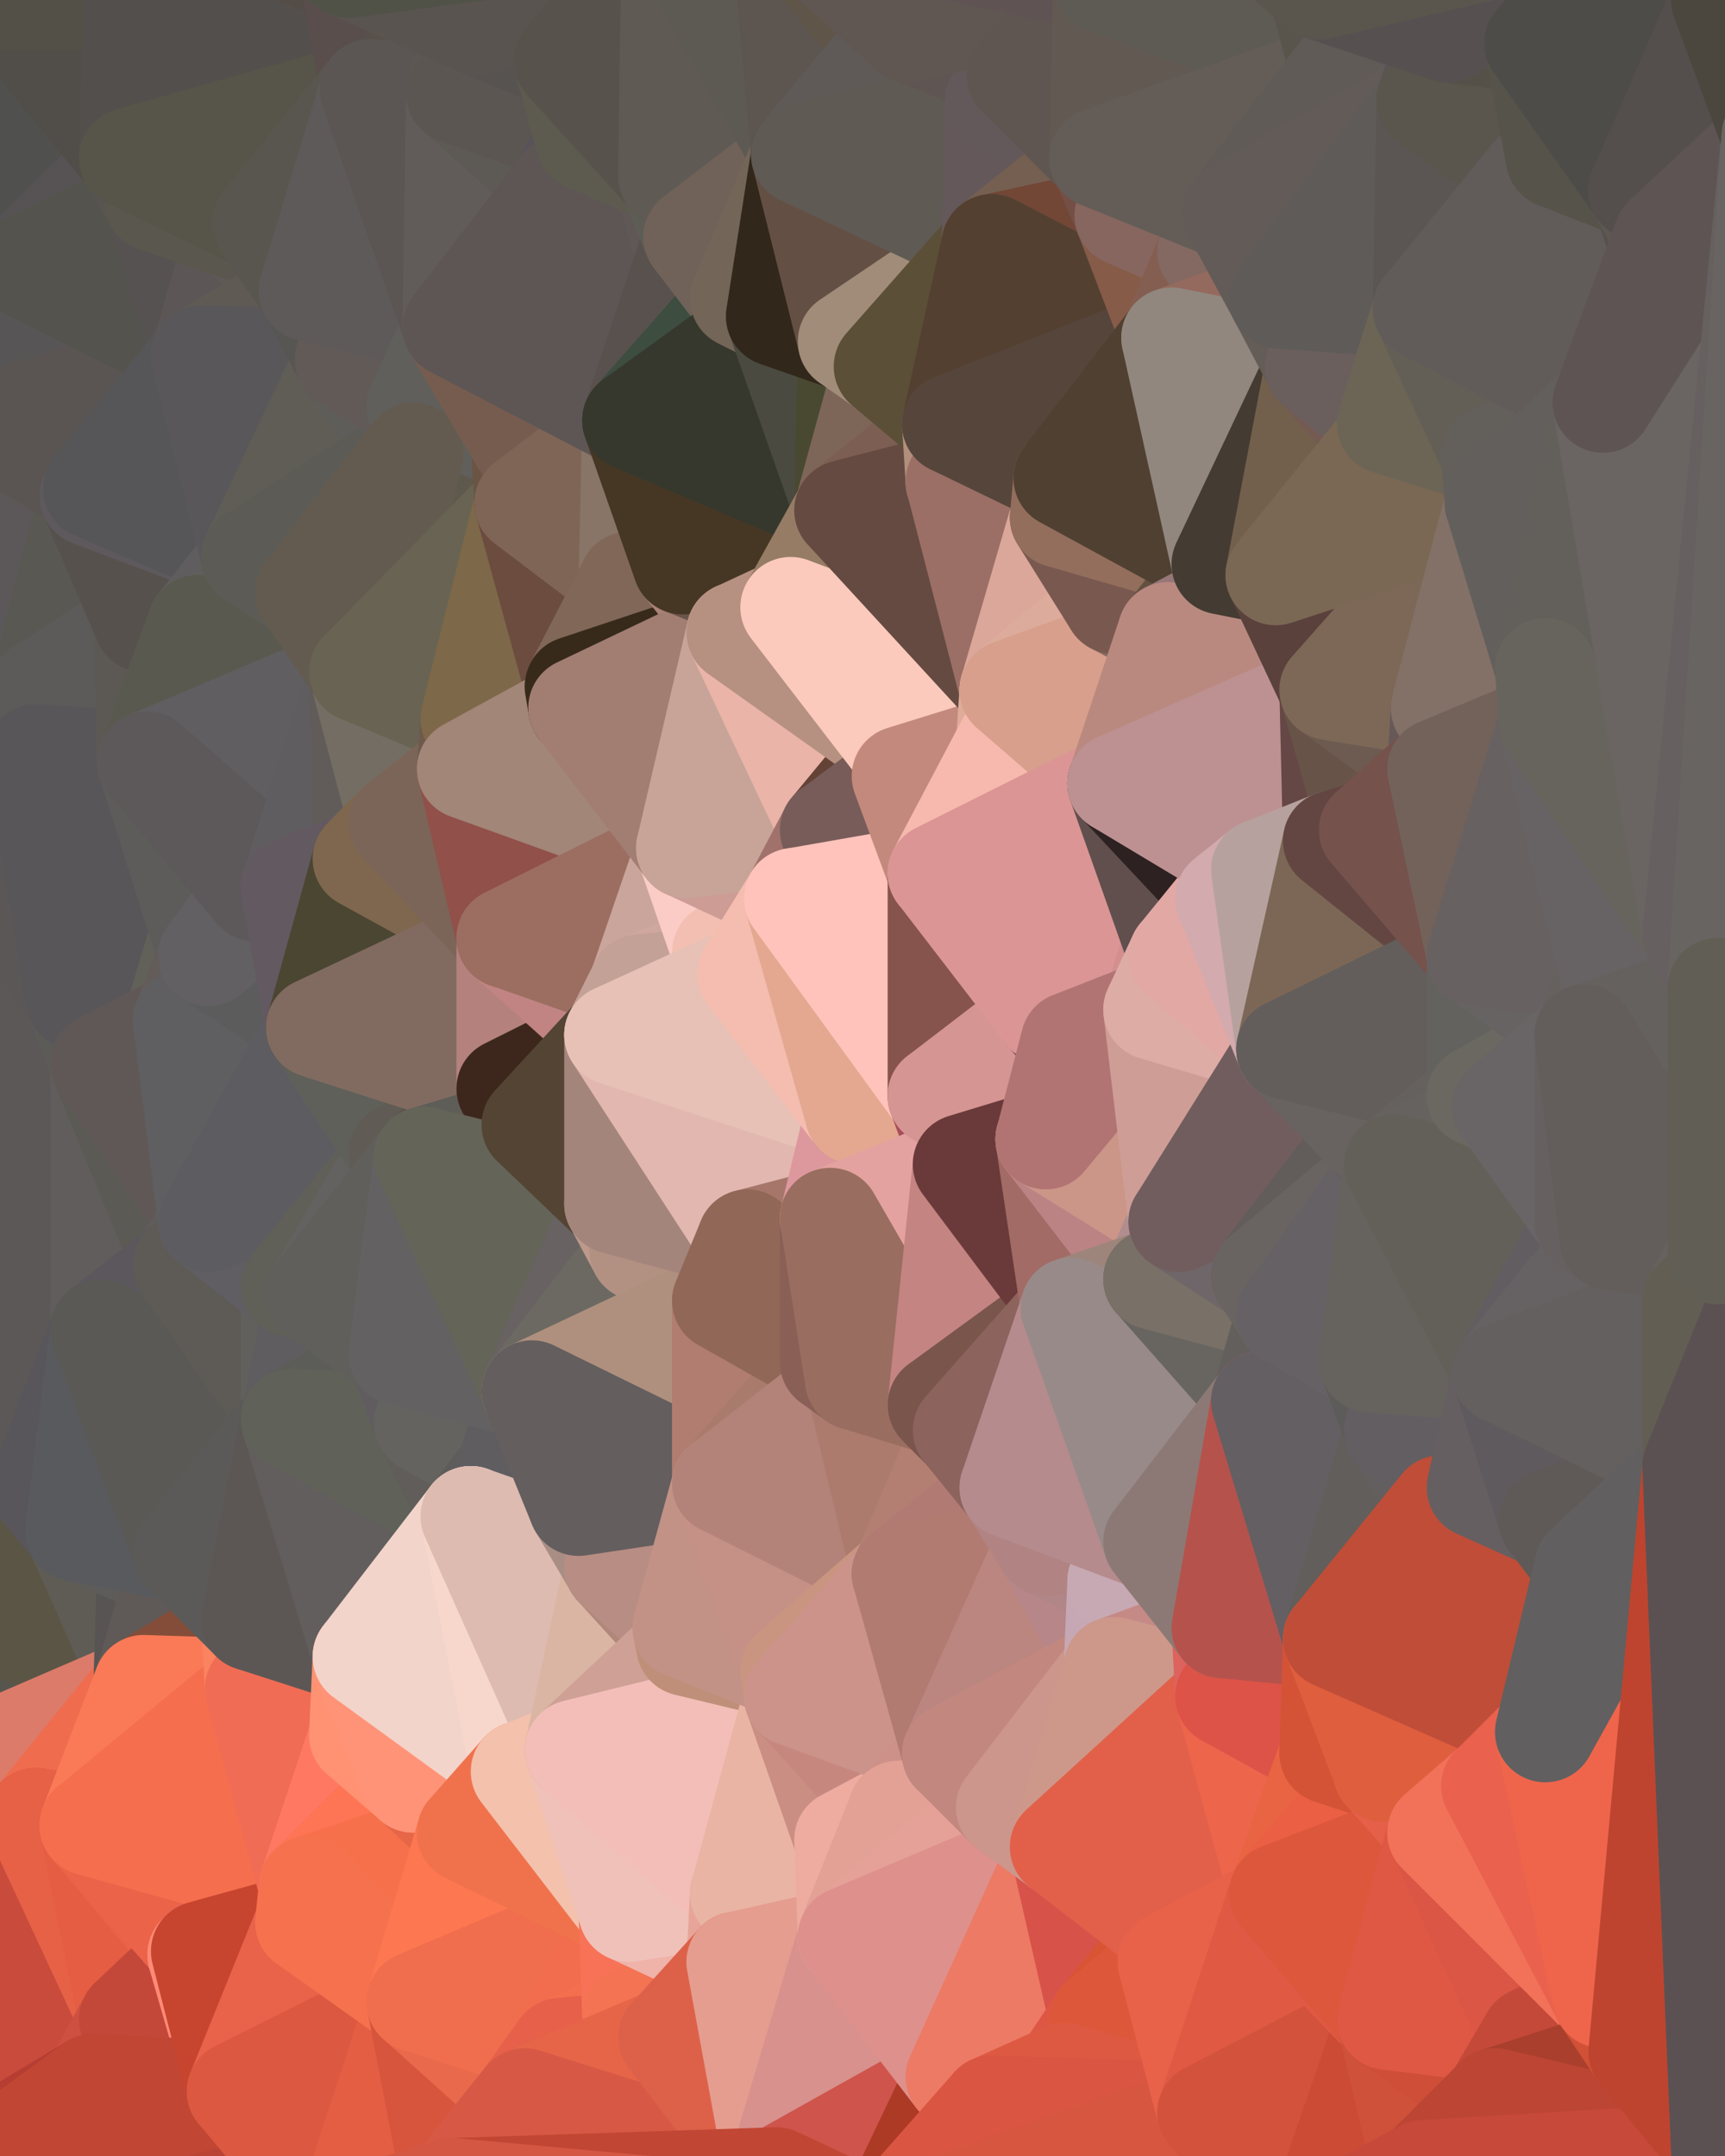 <?xml version="1.0" standalone="yes"?>
<svg width="480" height="600" xmlns="http://www.w3.org/2000/svg" version="1.1" ><polygon points="-34,148 -34,518 -18,222" fill="rgba(97, 91, 93, 1)" stroke="rgba(97, 91, 93, 1)" stroke-width="28" stroke-linejoin="round"/>
		<polygon points="-34,518 -18,444 -18,222" fill="rgba(87, 87, 89, 1)" stroke="rgba(87, 87, 89, 1)" stroke-width="28" stroke-linejoin="round"/>
		<polygon points="-19,204 -34,148 -18,222" fill="rgba(91, 90, 88, 1)" stroke="rgba(91, 90, 88, 1)" stroke-width="28" stroke-linejoin="round"/>
		<polygon points="-34,518 -19,500 -18,444" fill="rgba(86, 68, 68, 1)" stroke="rgba(86, 68, 68, 1)" stroke-width="28" stroke-linejoin="round"/>
		<polygon points="-4,118 -34,148 -3,130" fill="rgba(89, 85, 82, 1)" stroke="rgba(89, 85, 82, 1)" stroke-width="28" stroke-linejoin="round"/>
		<polygon points="-3,574 -34,518 0,599" fill="rgba(179, 66, 48, 1)" stroke="rgba(179, 66, 48, 1)" stroke-width="28" stroke-linejoin="round"/>
		<polygon points="-18,444 -19,500 -4,488" fill="rgba(82, 71, 69, 1)" stroke="rgba(82, 71, 69, 1)" stroke-width="28" stroke-linejoin="round"/>
		<polygon points="-34,148 -4,118 6,74" fill="rgba(86, 87, 82, 1)" stroke="rgba(86, 87, 82, 1)" stroke-width="28" stroke-linejoin="round"/>
		<polygon points="0,0 -34,148 6,74" fill="rgba(91, 83, 80, 1)" stroke="rgba(91, 83, 80, 1)" stroke-width="28" stroke-linejoin="round"/>
		<polygon points="-3,574 0,599 6,592" fill="rgba(163, 54, 33, 1)" stroke="rgba(163, 54, 33, 1)" stroke-width="28" stroke-linejoin="round"/>
		<polygon points="-4,488 -19,500 10,506" fill="rgba(215, 114, 84, 1)" stroke="rgba(215, 114, 84, 1)" stroke-width="28" stroke-linejoin="round"/>
		<polygon points="-19,204 -18,222 10,210" fill="rgba(89, 88, 83, 1)" stroke="rgba(89, 88, 83, 1)" stroke-width="28" stroke-linejoin="round"/>
		<polygon points="-19,204 10,210 11,192" fill="rgba(91, 89, 90, 1)" stroke="rgba(91, 89, 90, 1)" stroke-width="28" stroke-linejoin="round"/>
		<polygon points="-34,148 -19,204 11,192" fill="rgba(88, 86, 87, 1)" stroke="rgba(88, 86, 87, 1)" stroke-width="28" stroke-linejoin="round"/>
		<polygon points="-19,500 -34,518 10,506" fill="rgba(227, 97, 71, 1)" stroke="rgba(227, 97, 71, 1)" stroke-width="28" stroke-linejoin="round"/>
		<polygon points="11,414 -18,444 21,426" fill="rgba(82, 84, 83, 1)" stroke="rgba(82, 84, 83, 1)" stroke-width="28" stroke-linejoin="round"/>
		<polygon points="-3,574 6,592 26,580" fill="rgba(187, 65, 52, 1)" stroke="rgba(187, 65, 52, 1)" stroke-width="28" stroke-linejoin="round"/>
		<polygon points="-3,130 25,138 26,136" fill="rgba(95, 91, 92, 1)" stroke="rgba(95, 91, 92, 1)" stroke-width="28" stroke-linejoin="round"/>
		<polygon points="21,278 28,370 28,296" fill="rgba(90, 91, 86, 1)" stroke="rgba(90, 91, 86, 1)" stroke-width="28" stroke-linejoin="round"/>
		<polygon points="-18,444 11,414 28,370" fill="rgba(92, 87, 83, 1)" stroke="rgba(92, 87, 83, 1)" stroke-width="28" stroke-linejoin="round"/>
		<polygon points="21,278 -18,444 28,370" fill="rgba(87, 87, 87, 1)" stroke="rgba(87, 87, 87, 1)" stroke-width="28" stroke-linejoin="round"/>
		<polygon points="-4,118 -3,130 26,136" fill="rgba(85, 83, 84, 1)" stroke="rgba(85, 83, 84, 1)" stroke-width="28" stroke-linejoin="round"/>
		<polygon points="-3,130 11,192 25,138" fill="rgba(94, 90, 91, 1)" stroke="rgba(94, 90, 91, 1)" stroke-width="28" stroke-linejoin="round"/>
		<polygon points="-18,222 -18,444 21,278" fill="rgba(92, 88, 87, 1)" stroke="rgba(92, 88, 87, 1)" stroke-width="28" stroke-linejoin="round"/>
		<polygon points="-3,130 -34,148 11,192" fill="rgba(92, 88, 89, 1)" stroke="rgba(92, 88, 89, 1)" stroke-width="28" stroke-linejoin="round"/>
		<polygon points="-34,518 -3,574 10,506" fill="rgba(213, 95, 65, 1)" stroke="rgba(213, 95, 65, 1)" stroke-width="28" stroke-linejoin="round"/>
		<polygon points="0,0 6,74 36,44" fill="rgba(80, 80, 78, 1)" stroke="rgba(80, 80, 78, 1)" stroke-width="28" stroke-linejoin="round"/>
		<polygon points="-3,574 26,580 36,562" fill="rgba(172, 55, 37, 1)" stroke="rgba(172, 55, 37, 1)" stroke-width="28" stroke-linejoin="round"/>
		<polygon points="-18,444 -4,488 40,469" fill="rgba(86, 86, 78, 1)" stroke="rgba(86, 86, 78, 1)" stroke-width="28" stroke-linejoin="round"/>
		<polygon points="21,426 -18,444 40,469" fill="rgba(91, 85, 69, 1)" stroke="rgba(91, 85, 69, 1)" stroke-width="28" stroke-linejoin="round"/>
		<polygon points="25,138 11,192 40,173" fill="rgba(89, 88, 83, 1)" stroke="rgba(89, 88, 83, 1)" stroke-width="28" stroke-linejoin="round"/>
		<polygon points="36,44 6,74 43,56" fill="rgba(87, 83, 84, 1)" stroke="rgba(87, 83, 84, 1)" stroke-width="28" stroke-linejoin="round"/>
		<polygon points="11,192 10,210 41,212" fill="rgba(92, 91, 87, 1)" stroke="rgba(92, 91, 87, 1)" stroke-width="28" stroke-linejoin="round"/>
		<polygon points="21,426 40,469 41,434" fill="rgba(95, 92, 85, 1)" stroke="rgba(95, 92, 85, 1)" stroke-width="28" stroke-linejoin="round"/>
		<polygon points="-4,488 10,506 40,469" fill="rgba(220, 123, 106, 1)" stroke="rgba(220, 123, 106, 1)" stroke-width="28" stroke-linejoin="round"/>
		<polygon points="10,506 25,508 40,469" fill="rgba(239, 108, 78, 1)" stroke="rgba(239, 108, 78, 1)" stroke-width="28" stroke-linejoin="round"/>
		<polygon points="0,0 36,44 37,0" fill="rgba(81, 78, 73, 1)" stroke="rgba(81, 78, 73, 1)" stroke-width="28" stroke-linejoin="round"/>
		<polygon points="10,506 -3,574 36,562" fill="rgba(201, 75, 60, 1)" stroke="rgba(201, 75, 60, 1)" stroke-width="28" stroke-linejoin="round"/>
		<polygon points="25,508 10,506 36,562" fill="rgba(231, 97, 70, 1)" stroke="rgba(231, 97, 70, 1)" stroke-width="28" stroke-linejoin="round"/>
		<polygon points="10,210 -18,222 21,278" fill="rgba(91, 87, 86, 1)" stroke="rgba(91, 87, 86, 1)" stroke-width="28" stroke-linejoin="round"/>
		<polygon points="21,278 28,296 51,284" fill="rgba(92, 91, 87, 1)" stroke="rgba(92, 91, 87, 1)" stroke-width="28" stroke-linejoin="round"/>
		<polygon points="40,173 11,192 41,212" fill="rgba(92, 91, 89, 1)" stroke="rgba(92, 91, 89, 1)" stroke-width="28" stroke-linejoin="round"/>
		<polygon points="6,74 -4,118 56,99" fill="rgba(87, 85, 86, 1)" stroke="rgba(87, 85, 86, 1)" stroke-width="28" stroke-linejoin="round"/>
		<polygon points="-4,118 26,136 56,99" fill="rgba(90, 85, 82, 1)" stroke="rgba(90, 85, 82, 1)" stroke-width="28" stroke-linejoin="round"/>
		<polygon points="25,508 36,562 55,544" fill="rgba(229, 93, 67, 1)" stroke="rgba(229, 93, 67, 1)" stroke-width="28" stroke-linejoin="round"/>
		<polygon points="28,296 28,370 51,352" fill="rgba(97, 93, 92, 1)" stroke="rgba(97, 93, 92, 1)" stroke-width="28" stroke-linejoin="round"/>
		<polygon points="41,212 21,278 58,266" fill="rgba(100, 96, 93, 1)" stroke="rgba(100, 96, 93, 1)" stroke-width="28" stroke-linejoin="round"/>
		<polygon points="21,278 51,284 58,266" fill="rgba(97, 97, 89, 1)" stroke="rgba(97, 97, 89, 1)" stroke-width="28" stroke-linejoin="round"/>
		<polygon points="28,296 51,352 58,340" fill="rgba(91, 90, 85, 1)" stroke="rgba(91, 90, 85, 1)" stroke-width="28" stroke-linejoin="round"/>
		<polygon points="43,56 6,74 56,99" fill="rgba(84, 83, 78, 1)" stroke="rgba(84, 83, 78, 1)" stroke-width="28" stroke-linejoin="round"/>
		<polygon points="25,508 55,544 56,543" fill="rgba(234, 98, 72, 1)" stroke="rgba(234, 98, 72, 1)" stroke-width="28" stroke-linejoin="round"/>
		<polygon points="10,210 21,278 41,212" fill="rgba(88, 86, 89, 1)" stroke="rgba(88, 86, 89, 1)" stroke-width="28" stroke-linejoin="round"/>
		<polygon points="36,562 26,580 66,582" fill="rgba(206, 80, 65, 1)" stroke="rgba(206, 80, 65, 1)" stroke-width="28" stroke-linejoin="round"/>
		<polygon points="40,173 41,212 55,174" fill="rgba(92, 89, 84, 1)" stroke="rgba(92, 89, 84, 1)" stroke-width="28" stroke-linejoin="round"/>
		<polygon points="41,434 40,469 51,432" fill="rgba(88, 84, 83, 1)" stroke="rgba(88, 84, 83, 1)" stroke-width="28" stroke-linejoin="round"/>
		<polygon points="21,426 41,434 51,432" fill="rgba(93, 92, 90, 1)" stroke="rgba(93, 92, 90, 1)" stroke-width="28" stroke-linejoin="round"/>
		<polygon points="51,432 40,469 70,451" fill="rgba(95, 90, 87, 1)" stroke="rgba(95, 90, 87, 1)" stroke-width="28" stroke-linejoin="round"/>
		<polygon points="40,173 55,174 70,155" fill="rgba(92, 88, 85, 1)" stroke="rgba(92, 88, 85, 1)" stroke-width="28" stroke-linejoin="round"/>
		<polygon points="25,138 40,173 70,155" fill="rgba(86, 81, 77, 1)" stroke="rgba(86, 81, 77, 1)" stroke-width="28" stroke-linejoin="round"/>
		<polygon points="43,56 56,99 66,64" fill="rgba(86, 82, 81, 1)" stroke="rgba(86, 82, 81, 1)" stroke-width="28" stroke-linejoin="round"/>
		<polygon points="41,212 58,266 71,248" fill="rgba(93, 92, 90, 1)" stroke="rgba(93, 92, 90, 1)" stroke-width="28" stroke-linejoin="round"/>
		<polygon points="26,136 25,138 70,155" fill="rgba(94, 89, 93, 1)" stroke="rgba(94, 89, 93, 1)" stroke-width="28" stroke-linejoin="round"/>
		<polygon points="0,0 37,0 67,-29" fill="rgba(83, 80, 71, 1)" stroke="rgba(83, 80, 71, 1)" stroke-width="28" stroke-linejoin="round"/>
		<polygon points="11,414 21,426 28,370" fill="rgba(88, 86, 91, 1)" stroke="rgba(88, 86, 91, 1)" stroke-width="28" stroke-linejoin="round"/>
		<polygon points="70,451 40,469 71,470" fill="rgba(132, 77, 57, 1)" stroke="rgba(132, 77, 57, 1)" stroke-width="28" stroke-linejoin="round"/>
		<polygon points="55,544 36,562 66,582" fill="rgba(195, 72, 57, 1)" stroke="rgba(195, 72, 57, 1)" stroke-width="28" stroke-linejoin="round"/>
		<polygon points="51,284 28,296 58,340" fill="rgba(96, 88, 86, 1)" stroke="rgba(96, 88, 86, 1)" stroke-width="28" stroke-linejoin="round"/>
		<polygon points="28,370 21,426 51,432" fill="rgba(89, 90, 94, 1)" stroke="rgba(89, 90, 94, 1)" stroke-width="28" stroke-linejoin="round"/>
		<polygon points="58,340 51,352 81,358" fill="rgba(96, 92, 91, 1)" stroke="rgba(96, 92, 91, 1)" stroke-width="28" stroke-linejoin="round"/>
		<polygon points="51,352 28,370 81,395" fill="rgba(92, 87, 93, 1)" stroke="rgba(92, 87, 93, 1)" stroke-width="28" stroke-linejoin="round"/>
		<polygon points="28,370 51,432 81,395" fill="rgba(90, 89, 85, 1)" stroke="rgba(90, 89, 85, 1)" stroke-width="28" stroke-linejoin="round"/>
		<polygon points="56,99 26,136 70,155" fill="rgba(86, 86, 88, 1)" stroke="rgba(86, 86, 88, 1)" stroke-width="28" stroke-linejoin="round"/>
		<polygon points="56,543 85,535 86,525" fill="rgba(255, 131, 117, 1)" stroke="rgba(255, 131, 117, 1)" stroke-width="28" stroke-linejoin="round"/>
		<polygon points="66,64 56,99 86,81" fill="rgba(92, 86, 86, 1)" stroke="rgba(92, 86, 86, 1)" stroke-width="28" stroke-linejoin="round"/>
		<polygon points="73,62 66,64 86,81" fill="rgba(94, 91, 86, 1)" stroke="rgba(94, 91, 86, 1)" stroke-width="28" stroke-linejoin="round"/>
		<polygon points="70,155 55,174 85,165" fill="rgba(95, 93, 94, 1)" stroke="rgba(95, 93, 94, 1)" stroke-width="28" stroke-linejoin="round"/>
		<polygon points="40,469 25,508 71,470" fill="rgba(250, 122, 87, 1)" stroke="rgba(250, 122, 87, 1)" stroke-width="28" stroke-linejoin="round"/>
		<polygon points="58,266 51,284 88,286" fill="rgba(100, 92, 89, 1)" stroke="rgba(100, 92, 89, 1)" stroke-width="28" stroke-linejoin="round"/>
		<polygon points="25,508 56,543 86,525" fill="rgba(235, 99, 73, 1)" stroke="rgba(235, 99, 73, 1)" stroke-width="28" stroke-linejoin="round"/>
		<polygon points="71,470 25,508 86,525" fill="rgba(245, 110, 78, 1)" stroke="rgba(245, 110, 78, 1)" stroke-width="28" stroke-linejoin="round"/>
		<polygon points="51,352 81,395 81,358" fill="rgba(94, 91, 86, 1)" stroke="rgba(94, 91, 86, 1)" stroke-width="28" stroke-linejoin="round"/>
		<polygon points="36,44 43,56 73,62" fill="rgba(88, 84, 81, 1)" stroke="rgba(88, 84, 81, 1)" stroke-width="28" stroke-linejoin="round"/>
		<polygon points="43,56 66,64 73,62" fill="rgba(90, 87, 78, 1)" stroke="rgba(90, 87, 78, 1)" stroke-width="28" stroke-linejoin="round"/>
		<polygon points="56,543 55,544 66,582" fill="rgba(255, 138, 117, 1)" stroke="rgba(255, 138, 117, 1)" stroke-width="28" stroke-linejoin="round"/>
		<polygon points="6,592 0,599 26,580" fill="rgba(182, 61, 50, 1)" stroke="rgba(182, 61, 50, 1)" stroke-width="28" stroke-linejoin="round"/>
		<polygon points="86,81 56,99 96,100" fill="rgba(95, 90, 84, 1)" stroke="rgba(95, 90, 84, 1)" stroke-width="28" stroke-linejoin="round"/>
		<polygon points="67,-29 37,0 97,-9" fill="rgba(79, 78, 76, 1)" stroke="rgba(79, 78, 76, 1)" stroke-width="28" stroke-linejoin="round"/>
		<polygon points="66,582 0,599 96,618" fill="rgba(187, 67, 53, 1)" stroke="rgba(187, 67, 53, 1)" stroke-width="28" stroke-linejoin="round"/>
		<polygon points="81,358 81,395 88,360" fill="rgba(97, 96, 92, 1)" stroke="rgba(97, 96, 92, 1)" stroke-width="28" stroke-linejoin="round"/>
		<polygon points="51,284 58,340 88,286" fill="rgba(95, 95, 97, 1)" stroke="rgba(95, 95, 97, 1)" stroke-width="28" stroke-linejoin="round"/>
		<polygon points="81,247 58,266 88,286" fill="rgba(92, 92, 92, 1)" stroke="rgba(92, 92, 92, 1)" stroke-width="28" stroke-linejoin="round"/>
		<polygon points="71,248 58,266 81,247" fill="rgba(98, 96, 99, 1)" stroke="rgba(98, 96, 99, 1)" stroke-width="28" stroke-linejoin="round"/>
		<polygon points="26,580 0,599 66,582" fill="rgba(193, 70, 52, 1)" stroke="rgba(193, 70, 52, 1)" stroke-width="28" stroke-linejoin="round"/>
		<polygon points="85,165 55,174 100,187" fill="rgba(98, 94, 91, 1)" stroke="rgba(98, 94, 91, 1)" stroke-width="28" stroke-linejoin="round"/>
		<polygon points="70,451 71,470 101,461" fill="rgba(251, 131, 96, 1)" stroke="rgba(251, 131, 96, 1)" stroke-width="28" stroke-linejoin="round"/>
		<polygon points="56,543 66,582 85,535" fill="rgba(199, 69, 47, 1)" stroke="rgba(199, 69, 47, 1)" stroke-width="28" stroke-linejoin="round"/>
		<polygon points="97,-9 37,0 103,25" fill="rgba(84, 77, 71, 1)" stroke="rgba(84, 77, 71, 1)" stroke-width="28" stroke-linejoin="round"/>
		<polygon points="37,0 36,44 103,25" fill="rgba(83, 79, 76, 1)" stroke="rgba(83, 79, 76, 1)" stroke-width="28" stroke-linejoin="round"/>
		<polygon points="36,44 73,62 103,25" fill="rgba(87, 85, 73, 1)" stroke="rgba(87, 85, 73, 1)" stroke-width="28" stroke-linejoin="round"/>
		<polygon points="71,470 100,483 101,461" fill="rgba(250, 120, 88, 1)" stroke="rgba(250, 120, 88, 1)" stroke-width="28" stroke-linejoin="round"/>
		<polygon points="71,470 86,525 100,483" fill="rgba(240, 108, 85, 1)" stroke="rgba(240, 108, 85, 1)" stroke-width="28" stroke-linejoin="round"/>
		<polygon points="55,174 41,212 100,187" fill="rgba(89, 89, 79, 1)" stroke="rgba(89, 89, 79, 1)" stroke-width="28" stroke-linejoin="round"/>
		<polygon points="41,212 81,247 100,187" fill="rgba(96, 94, 97, 1)" stroke="rgba(96, 94, 97, 1)" stroke-width="28" stroke-linejoin="round"/>
		<polygon points="56,99 70,155 96,100" fill="rgba(89, 87, 90, 1)" stroke="rgba(89, 87, 90, 1)" stroke-width="28" stroke-linejoin="round"/>
		<polygon points="41,212 71,248 81,247" fill="rgba(93, 89, 90, 1)" stroke="rgba(93, 89, 90, 1)" stroke-width="28" stroke-linejoin="round"/>
		<polygon points="51,432 70,451 81,395" fill="rgba(91, 90, 88, 1)" stroke="rgba(91, 90, 88, 1)" stroke-width="28" stroke-linejoin="round"/>
		<polygon points="58,340 81,358 111,321" fill="rgba(96, 94, 99, 1)" stroke="rgba(96, 94, 99, 1)" stroke-width="28" stroke-linejoin="round"/>
		<polygon points="88,286 58,340 111,321" fill="rgba(93, 92, 97, 1)" stroke="rgba(93, 92, 97, 1)" stroke-width="28" stroke-linejoin="round"/>
		<polygon points="88,360 81,395 111,377" fill="rgba(95, 93, 96, 1)" stroke="rgba(95, 93, 96, 1)" stroke-width="28" stroke-linejoin="round"/>
		<polygon points="100,187 81,247 101,239" fill="rgba(95, 93, 96, 1)" stroke="rgba(95, 93, 96, 1)" stroke-width="28" stroke-linejoin="round"/>
		<polygon points="96,100 70,155 115,126" fill="rgba(96, 93, 86, 1)" stroke="rgba(96, 93, 86, 1)" stroke-width="28" stroke-linejoin="round"/>
		<polygon points="81,358 88,360 111,321" fill="rgba(96, 96, 88, 1)" stroke="rgba(96, 96, 88, 1)" stroke-width="28" stroke-linejoin="round"/>
		<polygon points="100,187 101,239 111,229" fill="rgba(97, 92, 89, 1)" stroke="rgba(97, 92, 89, 1)" stroke-width="28" stroke-linejoin="round"/>
		<polygon points="96,100 115,126 116,113" fill="rgba(94, 93, 89, 1)" stroke="rgba(94, 93, 89, 1)" stroke-width="28" stroke-linejoin="round"/>
		<polygon points="85,535 66,582 116,557" fill="rgba(233, 99, 74, 1)" stroke="rgba(233, 99, 74, 1)" stroke-width="28" stroke-linejoin="round"/>
		<polygon points="100,483 86,525 115,496" fill="rgba(255, 120, 98, 1)" stroke="rgba(255, 120, 98, 1)" stroke-width="28" stroke-linejoin="round"/>
		<polygon points="111,377 81,395 118,396" fill="rgba(92, 93, 88, 1)" stroke="rgba(92, 93, 88, 1)" stroke-width="28" stroke-linejoin="round"/>
		<polygon points="70,155 85,165 115,126" fill="rgba(92, 91, 86, 1)" stroke="rgba(92, 91, 86, 1)" stroke-width="28" stroke-linejoin="round"/>
		<polygon points="81,247 88,286 101,239" fill="rgba(99, 89, 97, 1)" stroke="rgba(99, 89, 97, 1)" stroke-width="28" stroke-linejoin="round"/>
		<polygon points="86,81 96,100 126,91" fill="rgba(87, 86, 82, 1)" stroke="rgba(87, 86, 82, 1)" stroke-width="28" stroke-linejoin="round"/>
		<polygon points="96,100 116,113 126,91" fill="rgba(98, 90, 87, 1)" stroke="rgba(98, 90, 87, 1)" stroke-width="28" stroke-linejoin="round"/>
		<polygon points="81,395 70,451 101,461" fill="rgba(92, 87, 84, 1)" stroke="rgba(92, 87, 84, 1)" stroke-width="28" stroke-linejoin="round"/>
		<polygon points="100,187 130,214 131,200" fill="rgba(117, 104, 98, 1)" stroke="rgba(117, 104, 98, 1)" stroke-width="28" stroke-linejoin="round"/>
		<polygon points="81,395 101,461 131,422" fill="rgba(98, 94, 93, 1)" stroke="rgba(98, 94, 93, 1)" stroke-width="28" stroke-linejoin="round"/>
		<polygon points="118,396 81,395 131,422" fill="rgba(96, 97, 89, 1)" stroke="rgba(96, 97, 89, 1)" stroke-width="28" stroke-linejoin="round"/>
		<polygon points="115,496 86,525 130,510" fill="rgba(254, 117, 85, 1)" stroke="rgba(254, 117, 85, 1)" stroke-width="28" stroke-linejoin="round"/>
		<polygon points="100,187 111,229 130,214" fill="rgba(116, 109, 99, 1)" stroke="rgba(116, 109, 99, 1)" stroke-width="28" stroke-linejoin="round"/>
		<polygon points="66,582 96,618 116,557" fill="rgba(220, 88, 65, 1)" stroke="rgba(220, 88, 65, 1)" stroke-width="28" stroke-linejoin="round"/>
		<polygon points="97,-9 103,25 133,7" fill="rgba(89, 78, 76, 1)" stroke="rgba(89, 78, 76, 1)" stroke-width="28" stroke-linejoin="round"/>
		<polygon points="103,25 127,26 133,7" fill="rgba(88, 81, 75, 1)" stroke="rgba(88, 81, 75, 1)" stroke-width="28" stroke-linejoin="round"/>
		<polygon points="86,525 116,557 130,510" fill="rgba(246, 112, 75, 1)" stroke="rgba(246, 112, 75, 1)" stroke-width="28" stroke-linejoin="round"/>
		<polygon points="116,557 96,618 126,609" fill="rgba(228, 94, 67, 1)" stroke="rgba(228, 94, 67, 1)" stroke-width="28" stroke-linejoin="round"/>
		<polygon points="111,321 88,360 118,322" fill="rgba(99, 98, 96, 1)" stroke="rgba(99, 98, 96, 1)" stroke-width="28" stroke-linejoin="round"/>
		<polygon points="86,525 85,535 116,557" fill="rgba(246, 113, 78, 1)" stroke="rgba(246, 113, 78, 1)" stroke-width="28" stroke-linejoin="round"/>
		<polygon points="73,62 86,81 103,25" fill="rgba(89, 86, 79, 1)" stroke="rgba(89, 86, 79, 1)" stroke-width="28" stroke-linejoin="round"/>
		<polygon points="118,396 131,422 141,409" fill="rgba(97, 93, 90, 1)" stroke="rgba(97, 93, 90, 1)" stroke-width="28" stroke-linejoin="round"/>
		<polygon points="88,286 111,321 141,303" fill="rgba(95, 96, 90, 1)" stroke="rgba(95, 96, 90, 1)" stroke-width="28" stroke-linejoin="round"/>
		<polygon points="111,321 118,322 141,303" fill="rgba(96, 91, 85, 1)" stroke="rgba(96, 91, 85, 1)" stroke-width="28" stroke-linejoin="round"/>
		<polygon points="101,239 88,286 141,261" fill="rgba(75, 70, 50, 1)" stroke="rgba(75, 70, 50, 1)" stroke-width="28" stroke-linejoin="round"/>
		<polygon points="111,229 101,239 141,261" fill="rgba(127, 103, 79, 1)" stroke="rgba(127, 103, 79, 1)" stroke-width="28" stroke-linejoin="round"/>
		<polygon points="88,360 111,377 118,322" fill="rgba(96, 95, 91, 1)" stroke="rgba(96, 95, 91, 1)" stroke-width="28" stroke-linejoin="round"/>
		<polygon points="115,496 130,510 145,493" fill="rgba(231, 102, 71, 1)" stroke="rgba(231, 102, 71, 1)" stroke-width="28" stroke-linejoin="round"/>
		<polygon points="116,113 115,126 145,123" fill="rgba(95, 91, 90, 1)" stroke="rgba(95, 91, 90, 1)" stroke-width="28" stroke-linejoin="round"/>
		<polygon points="101,461 100,483 115,496" fill="rgba(255, 146, 115, 1)" stroke="rgba(255, 146, 115, 1)" stroke-width="28" stroke-linejoin="round"/>
		<polygon points="145,123 115,126 146,140" fill="rgba(125, 89, 67, 1)" stroke="rgba(125, 89, 67, 1)" stroke-width="28" stroke-linejoin="round"/>
		<polygon points="116,557 126,609 146,584" fill="rgba(215, 85, 61, 1)" stroke="rgba(215, 85, 61, 1)" stroke-width="28" stroke-linejoin="round"/>
		<polygon points="103,25 86,81 126,91" fill="rgba(94, 90, 89, 1)" stroke="rgba(94, 90, 89, 1)" stroke-width="28" stroke-linejoin="round"/>
		<polygon points="141,303 118,322 148,313" fill="rgba(95, 81, 78, 1)" stroke="rgba(95, 81, 78, 1)" stroke-width="28" stroke-linejoin="round"/>
		<polygon points="111,377 118,396 148,387" fill="rgba(97, 92, 96, 1)" stroke="rgba(97, 92, 96, 1)" stroke-width="28" stroke-linejoin="round"/>
		<polygon points="118,396 141,409 148,387" fill="rgba(100, 99, 95, 1)" stroke="rgba(100, 99, 95, 1)" stroke-width="28" stroke-linejoin="round"/>
		<polygon points="115,126 100,187 146,140" fill="rgba(95, 89, 77, 1)" stroke="rgba(95, 89, 77, 1)" stroke-width="28" stroke-linejoin="round"/>
		<polygon points="101,461 115,496 145,493" fill="rgba(255, 147, 120, 1)" stroke="rgba(255, 147, 120, 1)" stroke-width="28" stroke-linejoin="round"/>
		<polygon points="126,91 116,113 145,123" fill="rgba(96, 95, 91, 1)" stroke="rgba(96, 95, 91, 1)" stroke-width="28" stroke-linejoin="round"/>
		<polygon points="141,261 88,286 141,303" fill="rgba(129, 107, 96, 1)" stroke="rgba(129, 107, 96, 1)" stroke-width="28" stroke-linejoin="round"/>
		<polygon points="103,25 126,91 127,26" fill="rgba(91, 86, 83, 1)" stroke="rgba(91, 86, 83, 1)" stroke-width="28" stroke-linejoin="round"/>
		<polygon points="85,165 100,187 115,126" fill="rgba(99, 91, 80, 1)" stroke="rgba(99, 91, 80, 1)" stroke-width="28" stroke-linejoin="round"/>
		<polygon points="116,557 146,584 156,570" fill="rgba(233, 105, 76, 1)" stroke="rgba(233, 105, 76, 1)" stroke-width="28" stroke-linejoin="round"/>
		<polygon points="127,26 126,91 156,52" fill="rgba(97, 92, 89, 1)" stroke="rgba(97, 92, 89, 1)" stroke-width="28" stroke-linejoin="round"/>
		<polygon points="133,7 127,26 157,17" fill="rgba(92, 87, 81, 1)" stroke="rgba(92, 87, 81, 1)" stroke-width="28" stroke-linejoin="round"/>
		<polygon points="100,187 131,200 146,140" fill="rgba(105, 99, 83, 1)" stroke="rgba(105, 99, 83, 1)" stroke-width="28" stroke-linejoin="round"/>
		<polygon points="130,214 111,229 141,261" fill="rgba(123, 101, 88, 1)" stroke="rgba(123, 101, 88, 1)" stroke-width="28" stroke-linejoin="round"/>
		<polygon points="141,409 131,422 161,419" fill="rgba(94, 93, 91, 1)" stroke="rgba(94, 93, 91, 1)" stroke-width="28" stroke-linejoin="round"/>
		<polygon points="160,191 131,200 161,197" fill="rgba(78, 61, 43, 1)" stroke="rgba(78, 61, 43, 1)" stroke-width="28" stroke-linejoin="round"/>
		<polygon points="127,26 156,52 163,39" fill="rgba(93, 90, 85, 1)" stroke="rgba(93, 90, 85, 1)" stroke-width="28" stroke-linejoin="round"/>
		<polygon points="157,17 127,26 163,39" fill="rgba(91, 86, 82, 1)" stroke="rgba(91, 86, 82, 1)" stroke-width="28" stroke-linejoin="round"/>
		<polygon points="131,200 130,214 161,197" fill="rgba(109, 90, 76, 1)" stroke="rgba(109, 90, 76, 1)" stroke-width="28" stroke-linejoin="round"/>
		<polygon points="146,140 131,200 160,191" fill="rgba(125, 104, 73, 1)" stroke="rgba(125, 104, 73, 1)" stroke-width="28" stroke-linejoin="round"/>
		<polygon points="148,313 118,322 171,335" fill="rgba(94, 93, 88, 1)" stroke="rgba(94, 93, 88, 1)" stroke-width="28" stroke-linejoin="round"/>
		<polygon points="161,419 131,422 171,436" fill="rgba(113, 93, 86, 1)" stroke="rgba(113, 93, 86, 1)" stroke-width="28" stroke-linejoin="round"/>
		<polygon points="141,261 141,303 171,288" fill="rgba(180, 129, 125, 1)" stroke="rgba(180, 129, 125, 1)" stroke-width="28" stroke-linejoin="round"/>
		<polygon points="141,303 148,313 171,288" fill="rgba(61, 39, 28, 1)" stroke="rgba(61, 39, 28, 1)" stroke-width="28" stroke-linejoin="round"/>
		<polygon points="148,387 141,409 161,419" fill="rgba(95, 93, 96, 1)" stroke="rgba(95, 93, 96, 1)" stroke-width="28" stroke-linejoin="round"/>
		<polygon points="118,322 111,377 148,387" fill="rgba(99, 97, 98, 1)" stroke="rgba(99, 97, 98, 1)" stroke-width="28" stroke-linejoin="round"/>
		<polygon points="131,422 101,461 145,493" fill="rgba(242, 212, 202, 1)" stroke="rgba(242, 212, 202, 1)" stroke-width="28" stroke-linejoin="round"/>
		<polygon points="130,510 116,557 175,532" fill="rgba(253, 119, 81, 1)" stroke="rgba(253, 119, 81, 1)" stroke-width="28" stroke-linejoin="round"/>
		<polygon points="146,140 160,191 175,162" fill="rgba(108, 76, 63, 1)" stroke="rgba(108, 76, 63, 1)" stroke-width="28" stroke-linejoin="round"/>
		<polygon points="118,322 148,387 171,335" fill="rgba(100, 100, 88, 1)" stroke="rgba(100, 100, 88, 1)" stroke-width="28" stroke-linejoin="round"/>
		<polygon points="131,422 145,493 160,487" fill="rgba(247, 215, 204, 1)" stroke="rgba(247, 215, 204, 1)" stroke-width="28" stroke-linejoin="round"/>
		<polygon points="116,557 156,570 175,532" fill="rgba(240, 110, 78, 1)" stroke="rgba(240, 110, 78, 1)" stroke-width="28" stroke-linejoin="round"/>
		<polygon points="131,422 160,487 171,436" fill="rgba(221, 187, 177, 1)" stroke="rgba(221, 187, 177, 1)" stroke-width="28" stroke-linejoin="round"/>
		<polygon points="171,335 148,387 178,348" fill="rgba(104, 98, 98, 1)" stroke="rgba(104, 98, 98, 1)" stroke-width="28" stroke-linejoin="round"/>
		<polygon points="141,261 171,288 178,274" fill="rgba(193, 132, 131, 1)" stroke="rgba(193, 132, 131, 1)" stroke-width="28" stroke-linejoin="round"/>
		<polygon points="145,123 146,140 176,117" fill="rgba(106, 85, 68, 1)" stroke="rgba(106, 85, 68, 1)" stroke-width="28" stroke-linejoin="round"/>
		<polygon points="126,91 145,123 176,117" fill="rgba(118, 92, 79, 1)" stroke="rgba(118, 92, 79, 1)" stroke-width="28" stroke-linejoin="round"/>
		<polygon points="175,532 156,570 176,561" fill="rgba(242, 109, 78, 1)" stroke="rgba(242, 109, 78, 1)" stroke-width="28" stroke-linejoin="round"/>
		<polygon points="145,493 130,510 175,532" fill="rgba(240, 114, 76, 1)" stroke="rgba(240, 114, 76, 1)" stroke-width="28" stroke-linejoin="round"/>
		<polygon points="160,487 145,493 175,532" fill="rgba(244, 193, 172, 1)" stroke="rgba(244, 193, 172, 1)" stroke-width="28" stroke-linejoin="round"/>
		<polygon points="163,39 156,52 186,49" fill="rgba(88, 83, 89, 1)" stroke="rgba(88, 83, 89, 1)" stroke-width="28" stroke-linejoin="round"/>
		<polygon points="133,7 157,17 187,-21" fill="rgba(87, 83, 80, 1)" stroke="rgba(87, 83, 80, 1)" stroke-width="28" stroke-linejoin="round"/>
		<polygon points="176,561 156,570 186,567" fill="rgba(244, 111, 78, 1)" stroke="rgba(244, 111, 78, 1)" stroke-width="28" stroke-linejoin="round"/>
		<polygon points="171,436 160,487 191,458" fill="rgba(218, 181, 163, 1)" stroke="rgba(218, 181, 163, 1)" stroke-width="28" stroke-linejoin="round"/>
		<polygon points="190,453 171,436 191,458" fill="rgba(175, 135, 123, 1)" stroke="rgba(175, 135, 123, 1)" stroke-width="28" stroke-linejoin="round"/>
		<polygon points="130,214 141,261 191,236" fill="rgba(145, 80, 74, 1)" stroke="rgba(145, 80, 74, 1)" stroke-width="28" stroke-linejoin="round"/>
		<polygon points="161,197 130,214 191,236" fill="rgba(162, 134, 120, 1)" stroke="rgba(162, 134, 120, 1)" stroke-width="28" stroke-linejoin="round"/>
		<polygon points="146,140 175,162 176,117" fill="rgba(127, 101, 86, 1)" stroke="rgba(127, 101, 86, 1)" stroke-width="28" stroke-linejoin="round"/>
		<polygon points="156,52 176,117 193,66" fill="rgba(100, 88, 90, 1)" stroke="rgba(100, 88, 90, 1)" stroke-width="28" stroke-linejoin="round"/>
		<polygon points="186,49 156,52 193,66" fill="rgba(96, 88, 86, 1)" stroke="rgba(96, 88, 86, 1)" stroke-width="28" stroke-linejoin="round"/>
		<polygon points="141,261 178,274 191,236" fill="rgba(156, 110, 97, 1)" stroke="rgba(156, 110, 97, 1)" stroke-width="28" stroke-linejoin="round"/>
		<polygon points="176,117 175,162 190,157" fill="rgba(136, 117, 103, 1)" stroke="rgba(136, 117, 103, 1)" stroke-width="28" stroke-linejoin="round"/>
		<polygon points="97,-9 133,7 187,-21" fill="rgba(89, 84, 80, 1)" stroke="rgba(89, 84, 80, 1)" stroke-width="28" stroke-linejoin="round"/>
		<polygon points="156,52 126,91 176,117" fill="rgba(94, 86, 84, 1)" stroke="rgba(94, 86, 84, 1)" stroke-width="28" stroke-linejoin="round"/>
		<polygon points="171,288 148,313 171,335" fill="rgba(84, 68, 52, 1)" stroke="rgba(84, 68, 52, 1)" stroke-width="28" stroke-linejoin="round"/>
		<polygon points="191,236 178,274 201,265" fill="rgba(202, 165, 156, 1)" stroke="rgba(202, 165, 156, 1)" stroke-width="28" stroke-linejoin="round"/>
		<polygon points="161,419 171,436 201,413" fill="rgba(169, 142, 133, 1)" stroke="rgba(169, 142, 133, 1)" stroke-width="28" stroke-linejoin="round"/>
		<polygon points="156,570 146,584 186,567" fill="rgba(231, 96, 74, 1)" stroke="rgba(231, 96, 74, 1)" stroke-width="28" stroke-linejoin="round"/>
		<polygon points="190,157 175,162 205,176" fill="rgba(115, 99, 83, 1)" stroke="rgba(115, 99, 83, 1)" stroke-width="28" stroke-linejoin="round"/>
		<polygon points="175,532 176,561 205,546" fill="rgba(248, 114, 87, 1)" stroke="rgba(248, 114, 87, 1)" stroke-width="28" stroke-linejoin="round"/>
		<polygon points="176,561 186,567 205,546" fill="rgba(244, 115, 83, 1)" stroke="rgba(244, 115, 83, 1)" stroke-width="28" stroke-linejoin="round"/>
		<polygon points="178,348 148,387 201,362" fill="rgba(108, 105, 98, 1)" stroke="rgba(108, 105, 98, 1)" stroke-width="28" stroke-linejoin="round"/>
		<polygon points="193,66 176,117 206,83" fill="rgba(89, 81, 78, 1)" stroke="rgba(89, 81, 78, 1)" stroke-width="28" stroke-linejoin="round"/>
		<polygon points="175,162 160,191 205,176" fill="rgba(129, 103, 88, 1)" stroke="rgba(129, 103, 88, 1)" stroke-width="28" stroke-linejoin="round"/>
		<polygon points="201,265 178,274 208,271" fill="rgba(207, 167, 159, 1)" stroke="rgba(207, 167, 159, 1)" stroke-width="28" stroke-linejoin="round"/>
		<polygon points="171,335 178,348 208,345" fill="rgba(189, 153, 139, 1)" stroke="rgba(189, 153, 139, 1)" stroke-width="28" stroke-linejoin="round"/>
		<polygon points="178,348 201,362 208,345" fill="rgba(178, 145, 130, 1)" stroke="rgba(178, 145, 130, 1)" stroke-width="28" stroke-linejoin="round"/>
		<polygon points="175,532 205,546 206,527" fill="rgba(239, 179, 169, 1)" stroke="rgba(239, 179, 169, 1)" stroke-width="28" stroke-linejoin="round"/>
		<polygon points="160,191 161,197 205,176" fill="rgba(55, 42, 26, 1)" stroke="rgba(55, 42, 26, 1)" stroke-width="28" stroke-linejoin="round"/>
		<polygon points="148,387 201,413 201,362" fill="rgba(175, 144, 126, 1)" stroke="rgba(175, 144, 126, 1)" stroke-width="28" stroke-linejoin="round"/>
		<polygon points="171,436 190,453 201,413" fill="rgba(184, 141, 132, 1)" stroke="rgba(184, 141, 132, 1)" stroke-width="28" stroke-linejoin="round"/>
		<polygon points="148,387 161,419 201,413" fill="rgba(100, 94, 94, 1)" stroke="rgba(100, 94, 94, 1)" stroke-width="28" stroke-linejoin="round"/>
		<polygon points="157,17 163,39 186,49" fill="rgba(93, 91, 79, 1)" stroke="rgba(93, 91, 79, 1)" stroke-width="28" stroke-linejoin="round"/>
		<polygon points="186,567 146,584 216,606" fill="rgba(230, 101, 72, 1)" stroke="rgba(230, 101, 72, 1)" stroke-width="28" stroke-linejoin="round"/>
		<polygon points="146,584 126,609 216,606" fill="rgba(215, 88, 69, 1)" stroke="rgba(215, 88, 69, 1)" stroke-width="28" stroke-linejoin="round"/>
		<polygon points="178,274 171,288 208,271" fill="rgba(195, 161, 151, 1)" stroke="rgba(195, 161, 151, 1)" stroke-width="28" stroke-linejoin="round"/>
		<polygon points="160,487 175,532 206,527" fill="rgba(240, 193, 185, 1)" stroke="rgba(240, 193, 185, 1)" stroke-width="28" stroke-linejoin="round"/>
		<polygon points="220,465 191,458 221,472" fill="rgba(193, 140, 134, 1)" stroke="rgba(193, 140, 134, 1)" stroke-width="28" stroke-linejoin="round"/>
		<polygon points="191,236 201,265 221,250" fill="rgba(251, 204, 198, 1)" stroke="rgba(251, 204, 198, 1)" stroke-width="28" stroke-linejoin="round"/>
		<polygon points="67,-29 97,-9 187,-21" fill="rgba(80, 82, 71, 1)" stroke="rgba(80, 82, 71, 1)" stroke-width="28" stroke-linejoin="round"/>
		<polygon points="186,49 193,66 223,43" fill="rgba(93, 93, 85, 1)" stroke="rgba(93, 93, 85, 1)" stroke-width="28" stroke-linejoin="round"/>
		<polygon points="191,458 160,487 221,472" fill="rgba(207, 160, 150, 1)" stroke="rgba(207, 160, 150, 1)" stroke-width="28" stroke-linejoin="round"/>
		<polygon points="160,487 206,527 221,472" fill="rgba(243, 190, 184, 1)" stroke="rgba(243, 190, 184, 1)" stroke-width="28" stroke-linejoin="round"/>
		<polygon points="201,265 208,271 221,250" fill="rgba(243, 191, 178, 1)" stroke="rgba(243, 191, 178, 1)" stroke-width="28" stroke-linejoin="round"/>
		<polygon points="190,453 191,458 220,465" fill="rgba(191, 143, 121, 1)" stroke="rgba(191, 143, 121, 1)" stroke-width="28" stroke-linejoin="round"/>
		<polygon points="190,157 205,176 220,169" fill="rgba(169, 131, 118, 1)" stroke="rgba(169, 131, 118, 1)" stroke-width="28" stroke-linejoin="round"/>
		<polygon points="206,83 176,117 216,88" fill="rgba(61, 77, 64, 1)" stroke="rgba(61, 77, 64, 1)" stroke-width="28" stroke-linejoin="round"/>
		<polygon points="161,197 191,236 205,176" fill="rgba(162, 126, 114, 1)" stroke="rgba(162, 126, 114, 1)" stroke-width="28" stroke-linejoin="round"/>
		<polygon points="157,17 186,49 187,-21" fill="rgba(87, 82, 76, 1)" stroke="rgba(87, 82, 76, 1)" stroke-width="28" stroke-linejoin="round"/>
		<polygon points="191,236 221,250 231,231" fill="rgba(205, 156, 149, 1)" stroke="rgba(205, 156, 149, 1)" stroke-width="28" stroke-linejoin="round"/>
		<polygon points="201,362 201,413 231,379" fill="rgba(177, 125, 112, 1)" stroke="rgba(177, 125, 112, 1)" stroke-width="28" stroke-linejoin="round"/>
		<polygon points="171,288 171,335 208,345" fill="rgba(163, 133, 123, 1)" stroke="rgba(163, 133, 123, 1)" stroke-width="28" stroke-linejoin="round"/>
		<polygon points="190,157 220,169 235,142" fill="rgba(107, 85, 74, 1)" stroke="rgba(107, 85, 74, 1)" stroke-width="28" stroke-linejoin="round"/>
		<polygon points="206,527 205,546 236,539" fill="rgba(231, 165, 153, 1)" stroke="rgba(231, 165, 153, 1)" stroke-width="28" stroke-linejoin="round"/>
		<polygon points="176,117 190,157 235,142" fill="rgba(70, 55, 36, 1)" stroke="rgba(70, 55, 36, 1)" stroke-width="28" stroke-linejoin="round"/>
		<polygon points="187,-21 186,49 223,43" fill="rgba(95, 90, 84, 1)" stroke="rgba(95, 90, 84, 1)" stroke-width="28" stroke-linejoin="round"/>
		<polygon points="193,66 206,83 223,43" fill="rgba(112, 98, 89, 1)" stroke="rgba(112, 98, 89, 1)" stroke-width="28" stroke-linejoin="round"/>
		<polygon points="231,379 201,413 238,384" fill="rgba(169, 123, 108, 1)" stroke="rgba(169, 123, 108, 1)" stroke-width="28" stroke-linejoin="round"/>
		<polygon points="208,345 231,339 238,310" fill="rgba(200, 150, 139, 1)" stroke="rgba(200, 150, 139, 1)" stroke-width="28" stroke-linejoin="round"/>
		<polygon points="171,288 208,345 238,310" fill="rgba(226, 183, 176, 1)" stroke="rgba(226, 183, 176, 1)" stroke-width="28" stroke-linejoin="round"/>
		<polygon points="208,271 171,288 238,310" fill="rgba(231, 193, 182, 1)" stroke="rgba(231, 193, 182, 1)" stroke-width="28" stroke-linejoin="round"/>
		<polygon points="235,512 206,527 236,539" fill="rgba(225, 161, 152, 1)" stroke="rgba(225, 161, 152, 1)" stroke-width="28" stroke-linejoin="round"/>
		<polygon points="216,88 176,117 235,142" fill="rgba(54, 56, 45, 1)" stroke="rgba(54, 56, 45, 1)" stroke-width="28" stroke-linejoin="round"/>
		<polygon points="221,472 206,527 235,512" fill="rgba(233, 180, 164, 1)" stroke="rgba(233, 180, 164, 1)" stroke-width="28" stroke-linejoin="round"/>
		<polygon points="205,176 191,236 231,231" fill="rgba(200, 164, 152, 1)" stroke="rgba(200, 164, 152, 1)" stroke-width="28" stroke-linejoin="round"/>
		<polygon points="208,345 231,379 231,339" fill="rgba(166, 118, 106, 1)" stroke="rgba(166, 118, 106, 1)" stroke-width="28" stroke-linejoin="round"/>
		<polygon points="208,345 201,362 231,379" fill="rgba(145, 103, 87, 1)" stroke="rgba(145, 103, 87, 1)" stroke-width="28" stroke-linejoin="round"/>
		<polygon points="217,-24 187,-21 223,43" fill="rgba(93, 90, 83, 1)" stroke="rgba(93, 90, 83, 1)" stroke-width="28" stroke-linejoin="round"/>
		<polygon points="206,83 216,88 223,43" fill="rgba(115, 101, 88, 1)" stroke="rgba(115, 101, 88, 1)" stroke-width="28" stroke-linejoin="round"/>
		<polygon points="201,413 190,453 220,465" fill="rgba(194, 146, 134, 1)" stroke="rgba(194, 146, 134, 1)" stroke-width="28" stroke-linejoin="round"/>
		<polygon points="216,88 235,142 236,95" fill="rgba(74, 74, 64, 1)" stroke="rgba(74, 74, 64, 1)" stroke-width="28" stroke-linejoin="round"/>
		<polygon points="205,546 186,567 216,606" fill="rgba(221, 97, 73, 1)" stroke="rgba(221, 97, 73, 1)" stroke-width="28" stroke-linejoin="round"/>
		<polygon points="217,-24 223,43 247,14" fill="rgba(93, 86, 80, 1)" stroke="rgba(93, 86, 80, 1)" stroke-width="28" stroke-linejoin="round"/>
		<polygon points="205,176 231,231 250,208" fill="rgba(234, 180, 168, 1)" stroke="rgba(234, 180, 168, 1)" stroke-width="28" stroke-linejoin="round"/>
		<polygon points="250,208 231,231 251,216" fill="rgba(100, 66, 54, 1)" stroke="rgba(100, 66, 54, 1)" stroke-width="28" stroke-linejoin="round"/>
		<polygon points="201,413 220,465 251,438" fill="rgba(197, 145, 134, 1)" stroke="rgba(197, 145, 134, 1)" stroke-width="28" stroke-linejoin="round"/>
		<polygon points="220,169 205,176 250,208" fill="rgba(182, 145, 129, 1)" stroke="rgba(182, 145, 129, 1)" stroke-width="28" stroke-linejoin="round"/>
		<polygon points="236,95 235,142 246,102" fill="rgba(73, 73, 49, 1)" stroke="rgba(73, 73, 49, 1)" stroke-width="28" stroke-linejoin="round"/>
		<polygon points="217,-24 247,14 253,9" fill="rgba(95, 85, 73, 1)" stroke="rgba(95, 85, 73, 1)" stroke-width="28" stroke-linejoin="round"/>
		<polygon points="221,472 235,512 250,504" fill="rgba(202, 142, 131, 1)" stroke="rgba(202, 142, 131, 1)" stroke-width="28" stroke-linejoin="round"/>
		<polygon points="231,231 221,250 261,243" fill="rgba(161, 114, 108, 1)" stroke="rgba(161, 114, 108, 1)" stroke-width="28" stroke-linejoin="round"/>
		<polygon points="251,216 231,231 261,243" fill="rgba(120, 92, 89, 1)" stroke="rgba(120, 92, 89, 1)" stroke-width="28" stroke-linejoin="round"/>
		<polygon points="238,384 201,413 251,438" fill="rgba(179, 131, 121, 1)" stroke="rgba(179, 131, 121, 1)" stroke-width="28" stroke-linejoin="round"/>
		<polygon points="205,546 216,606 236,539" fill="rgba(229, 157, 143, 1)" stroke="rgba(229, 157, 143, 1)" stroke-width="28" stroke-linejoin="round"/>
		<polygon points="223,43 216,88 236,95" fill="rgba(49, 39, 27, 1)" stroke="rgba(49, 39, 27, 1)" stroke-width="28" stroke-linejoin="round"/>
		<polygon points="246,102 235,142 265,118" fill="rgba(125, 102, 88, 1)" stroke="rgba(125, 102, 88, 1)" stroke-width="28" stroke-linejoin="round"/>
		<polygon points="221,472 250,504 265,488" fill="rgba(198, 135, 126, 1)" stroke="rgba(198, 135, 126, 1)" stroke-width="28" stroke-linejoin="round"/>
		<polygon points="236,539 216,606 266,578" fill="rgba(216, 145, 141, 1)" stroke="rgba(216, 145, 141, 1)" stroke-width="28" stroke-linejoin="round"/>
		<polygon points="265,118 235,142 266,134" fill="rgba(124, 94, 83, 1)" stroke="rgba(124, 94, 83, 1)" stroke-width="28" stroke-linejoin="round"/>
		<polygon points="261,391 251,438 268,398" fill="rgba(179, 131, 117, 1)" stroke="rgba(179, 131, 117, 1)" stroke-width="28" stroke-linejoin="round"/>
		<polygon points="238,310 231,339 268,324" fill="rgba(221, 152, 157, 1)" stroke="rgba(221, 152, 157, 1)" stroke-width="28" stroke-linejoin="round"/>
		<polygon points="261,305 238,310 268,324" fill="rgba(122, 51, 59, 1)" stroke="rgba(122, 51, 59, 1)" stroke-width="28" stroke-linejoin="round"/>
		<polygon points="216,606 246,620 266,578" fill="rgba(207, 84, 76, 1)" stroke="rgba(207, 84, 76, 1)" stroke-width="28" stroke-linejoin="round"/>
		<polygon points="238,384 251,438 261,391" fill="rgba(172, 123, 109, 1)" stroke="rgba(172, 123, 109, 1)" stroke-width="28" stroke-linejoin="round"/>
		<polygon points="220,465 221,472 251,438" fill="rgba(201, 149, 128, 1)" stroke="rgba(201, 149, 128, 1)" stroke-width="28" stroke-linejoin="round"/>
		<polygon points="235,512 236,539 250,504" fill="rgba(238, 172, 160, 1)" stroke="rgba(238, 172, 160, 1)" stroke-width="28" stroke-linejoin="round"/>
		<polygon points="221,250 208,271 238,310" fill="rgba(245, 189, 176, 1)" stroke="rgba(245, 189, 176, 1)" stroke-width="28" stroke-linejoin="round"/>
		<polygon points="223,43 236,95 276,68" fill="rgba(99, 79, 68, 1)" stroke="rgba(99, 79, 68, 1)" stroke-width="28" stroke-linejoin="round"/>
		<polygon points="251,438 221,472 265,488" fill="rgba(204, 147, 138, 1)" stroke="rgba(204, 147, 138, 1)" stroke-width="28" stroke-linejoin="round"/>
		<polygon points="221,250 238,310 261,305" fill="rgba(228, 168, 144, 1)" stroke="rgba(228, 168, 144, 1)" stroke-width="28" stroke-linejoin="round"/>
		<polygon points="253,9 247,14 277,28" fill="rgba(92, 83, 78, 1)" stroke="rgba(92, 83, 78, 1)" stroke-width="28" stroke-linejoin="round"/>
		<polygon points="236,95 246,102 276,68" fill="rgba(161, 140, 121, 1)" stroke="rgba(161, 140, 121, 1)" stroke-width="28" stroke-linejoin="round"/>
		<polygon points="231,339 231,379 238,384" fill="rgba(138, 95, 86, 1)" stroke="rgba(138, 95, 86, 1)" stroke-width="28" stroke-linejoin="round"/>
		<polygon points="250,208 251,216 280,207" fill="rgba(135, 90, 71, 1)" stroke="rgba(135, 90, 71, 1)" stroke-width="28" stroke-linejoin="round"/>
		<polygon points="265,488 250,504 280,503" fill="rgba(205, 145, 137, 1)" stroke="rgba(205, 145, 137, 1)" stroke-width="28" stroke-linejoin="round"/>
		<polygon points="247,14 223,43 277,28" fill="rgba(95, 90, 87, 1)" stroke="rgba(95, 90, 87, 1)" stroke-width="28" stroke-linejoin="round"/>
		<polygon points="266,578 246,620 276,586" fill="rgba(173, 58, 37, 1)" stroke="rgba(173, 58, 37, 1)" stroke-width="28" stroke-linejoin="round"/>
		<polygon points="261,243 221,250 261,305" fill="rgba(255, 195, 187, 1)" stroke="rgba(255, 195, 187, 1)" stroke-width="28" stroke-linejoin="round"/>
		<polygon points="250,208 280,207 281,192" fill="rgba(197, 138, 124, 1)" stroke="rgba(197, 138, 124, 1)" stroke-width="28" stroke-linejoin="round"/>
		<polygon points="268,398 251,438 281,414" fill="rgba(179, 127, 114, 1)" stroke="rgba(179, 127, 114, 1)" stroke-width="28" stroke-linejoin="round"/>
		<polygon points="253,9 277,28 283,21" fill="rgba(98, 88, 89, 1)" stroke="rgba(98, 88, 89, 1)" stroke-width="28" stroke-linejoin="round"/>
		<polygon points="235,142 220,169 281,192" fill="rgba(150, 124, 101, 1)" stroke="rgba(150, 124, 101, 1)" stroke-width="28" stroke-linejoin="round"/>
		<polygon points="220,169 250,208 281,192" fill="rgba(251, 202, 188, 1)" stroke="rgba(251, 202, 188, 1)" stroke-width="28" stroke-linejoin="round"/>
		<polygon points="251,216 261,243 280,207" fill="rgba(195, 137, 125, 1)" stroke="rgba(195, 137, 125, 1)" stroke-width="28" stroke-linejoin="round"/>
		<polygon points="223,43 276,68 277,28" fill="rgba(95, 90, 84, 1)" stroke="rgba(95, 90, 84, 1)" stroke-width="28" stroke-linejoin="round"/>
		<polygon points="261,243 261,305 291,282" fill="rgba(134, 84, 77, 1)" stroke="rgba(134, 84, 77, 1)" stroke-width="28" stroke-linejoin="round"/>
		<polygon points="261,305 268,324 291,317" fill="rgba(168, 77, 92, 1)" stroke="rgba(168, 77, 92, 1)" stroke-width="28" stroke-linejoin="round"/>
		<polygon points="281,414 251,438 291,430" fill="rgba(177, 122, 115, 1)" stroke="rgba(177, 122, 115, 1)" stroke-width="28" stroke-linejoin="round"/>
		<polygon points="266,134 235,142 281,192" fill="rgba(101, 74, 65, 1)" stroke="rgba(101, 74, 65, 1)" stroke-width="28" stroke-linejoin="round"/>
		<polygon points="231,339 261,391 268,324" fill="rgba(227, 162, 160, 1)" stroke="rgba(227, 162, 160, 1)" stroke-width="28" stroke-linejoin="round"/>
		<polygon points="231,339 238,384 261,391" fill="rgba(153, 109, 96, 1)" stroke="rgba(153, 109, 96, 1)" stroke-width="28" stroke-linejoin="round"/>
		<polygon points="246,102 265,118 276,68" fill="rgba(91, 79, 55, 1)" stroke="rgba(91, 79, 55, 1)" stroke-width="28" stroke-linejoin="round"/>
		<polygon points="265,118 266,134 296,133" fill="rgba(178, 143, 124, 1)" stroke="rgba(178, 143, 124, 1)" stroke-width="28" stroke-linejoin="round"/>
		<polygon points="266,134 295,144 296,133" fill="rgba(181, 137, 128, 1)" stroke="rgba(181, 137, 128, 1)" stroke-width="28" stroke-linejoin="round"/>
		<polygon points="266,578 276,586 296,577" fill="rgba(197, 72, 54, 1)" stroke="rgba(197, 72, 54, 1)" stroke-width="28" stroke-linejoin="round"/>
		<polygon points="250,504 236,539 280,503" fill="rgba(227, 161, 149, 1)" stroke="rgba(227, 161, 149, 1)" stroke-width="28" stroke-linejoin="round"/>
		<polygon points="268,324 261,391 298,364" fill="rgba(196, 132, 130, 1)" stroke="rgba(196, 132, 130, 1)" stroke-width="28" stroke-linejoin="round"/>
		<polygon points="261,391 268,398 298,364" fill="rgba(122, 85, 76, 1)" stroke="rgba(122, 85, 76, 1)" stroke-width="28" stroke-linejoin="round"/>
		<polygon points="261,305 291,317 298,290" fill="rgba(216, 146, 138, 1)" stroke="rgba(216, 146, 138, 1)" stroke-width="28" stroke-linejoin="round"/>
		<polygon points="291,282 261,305 298,290" fill="rgba(213, 149, 147, 1)" stroke="rgba(213, 149, 147, 1)" stroke-width="28" stroke-linejoin="round"/>
		<polygon points="280,503 236,539 295,514" fill="rgba(229, 161, 152, 1)" stroke="rgba(229, 161, 152, 1)" stroke-width="28" stroke-linejoin="round"/>
		<polygon points="266,134 281,192 295,144" fill="rgba(155, 111, 102, 1)" stroke="rgba(155, 111, 102, 1)" stroke-width="28" stroke-linejoin="round"/>
		<polygon points="266,578 296,577 306,562" fill="rgba(192, 71, 50, 1)" stroke="rgba(192, 71, 50, 1)" stroke-width="28" stroke-linejoin="round"/>
		<polygon points="277,28 276,68 306,44" fill="rgba(100, 88, 90, 1)" stroke="rgba(100, 88, 90, 1)" stroke-width="28" stroke-linejoin="round"/>
		<polygon points="253,9 283,21 307,-5" fill="rgba(95, 85, 83, 1)" stroke="rgba(95, 85, 83, 1)" stroke-width="28" stroke-linejoin="round"/>
		<polygon points="283,21 277,28 306,44" fill="rgba(99, 89, 90, 1)" stroke="rgba(99, 89, 90, 1)" stroke-width="28" stroke-linejoin="round"/>
		<polygon points="236,539 266,578 295,514" fill="rgba(222, 144, 140, 1)" stroke="rgba(222, 144, 140, 1)" stroke-width="28" stroke-linejoin="round"/>
		<polygon points="251,438 265,488 291,430" fill="rgba(177, 123, 113, 1)" stroke="rgba(177, 123, 113, 1)" stroke-width="28" stroke-linejoin="round"/>
		<polygon points="216,606 126,609 246,620" fill="rgba(193, 70, 52, 1)" stroke="rgba(193, 70, 52, 1)" stroke-width="28" stroke-linejoin="round"/>
		<polygon points="295,144 281,192 310,168" fill="rgba(219, 167, 154, 1)" stroke="rgba(219, 167, 154, 1)" stroke-width="28" stroke-linejoin="round"/>
		<polygon points="291,430 265,488 310,464" fill="rgba(187, 134, 128, 1)" stroke="rgba(187, 134, 128, 1)" stroke-width="28" stroke-linejoin="round"/>
		<polygon points="295,514 266,578 306,562" fill="rgba(237, 122, 101, 1)" stroke="rgba(237, 122, 101, 1)" stroke-width="28" stroke-linejoin="round"/>
		<polygon points="291,317 268,324 298,364" fill="rgba(106, 58, 58, 1)" stroke="rgba(106, 58, 58, 1)" stroke-width="28" stroke-linejoin="round"/>
		<polygon points="306,44 276,68 313,60" fill="rgba(117, 95, 81, 1)" stroke="rgba(117, 95, 81, 1)" stroke-width="28" stroke-linejoin="round"/>
		<polygon points="281,192 280,207 311,218" fill="rgba(224, 171, 153, 1)" stroke="rgba(224, 171, 153, 1)" stroke-width="28" stroke-linejoin="round"/>
		<polygon points="280,207 261,243 311,218" fill="rgba(247, 185, 174, 1)" stroke="rgba(247, 185, 174, 1)" stroke-width="28" stroke-linejoin="round"/>
		<polygon points="291,430 310,464 311,440" fill="rgba(183, 134, 137, 1)" stroke="rgba(183, 134, 137, 1)" stroke-width="28" stroke-linejoin="round"/>
		<polygon points="265,488 280,503 310,464" fill="rgba(194, 135, 127, 1)" stroke="rgba(194, 135, 127, 1)" stroke-width="28" stroke-linejoin="round"/>
		<polygon points="268,398 281,414 298,364" fill="rgba(140, 99, 93, 1)" stroke="rgba(140, 99, 93, 1)" stroke-width="28" stroke-linejoin="round"/>
		<polygon points="291,282 298,290 321,281" fill="rgba(108, 60, 58, 1)" stroke="rgba(108, 60, 58, 1)" stroke-width="28" stroke-linejoin="round"/>
		<polygon points="291,430 311,440 321,429" fill="rgba(176, 134, 135, 1)" stroke="rgba(176, 134, 135, 1)" stroke-width="28" stroke-linejoin="round"/>
		<polygon points="217,-24 253,9 307,-5" fill="rgba(96, 87, 82, 1)" stroke="rgba(96, 87, 82, 1)" stroke-width="28" stroke-linejoin="round"/>
		<polygon points="313,60 276,68 326,94" fill="rgba(114, 71, 54, 1)" stroke="rgba(114, 71, 54, 1)" stroke-width="28" stroke-linejoin="round"/>
		<polygon points="276,68 265,118 326,94" fill="rgba(83, 64, 49, 1)" stroke="rgba(83, 64, 49, 1)" stroke-width="28" stroke-linejoin="round"/>
		<polygon points="265,118 296,133 326,94" fill="rgba(86, 69, 59, 1)" stroke="rgba(86, 69, 59, 1)" stroke-width="28" stroke-linejoin="round"/>
		<polygon points="295,514 306,562 326,538" fill="rgba(215, 82, 73, 1)" stroke="rgba(215, 82, 73, 1)" stroke-width="28" stroke-linejoin="round"/>
		<polygon points="306,562 325,546 326,538" fill="rgba(217, 84, 51, 1)" stroke="rgba(217, 84, 51, 1)" stroke-width="28" stroke-linejoin="round"/>
		<polygon points="291,317 298,364 321,356" fill="rgba(162, 107, 102, 1)" stroke="rgba(162, 107, 102, 1)" stroke-width="28" stroke-linejoin="round"/>
		<polygon points="311,218 291,282 328,266" fill="rgba(215, 156, 148, 1)" stroke="rgba(215, 156, 148, 1)" stroke-width="28" stroke-linejoin="round"/>
		<polygon points="291,282 321,281 328,266" fill="rgba(211, 143, 144, 1)" stroke="rgba(211, 143, 144, 1)" stroke-width="28" stroke-linejoin="round"/>
		<polygon points="291,317 321,356 328,340" fill="rgba(187, 131, 132, 1)" stroke="rgba(187, 131, 132, 1)" stroke-width="28" stroke-linejoin="round"/>
		<polygon points="310,168 281,192 325,176" fill="rgba(220, 171, 156, 1)" stroke="rgba(220, 171, 156, 1)" stroke-width="28" stroke-linejoin="round"/>
		<polygon points="281,192 311,218 325,176" fill="rgba(216, 159, 140, 1)" stroke="rgba(216, 159, 140, 1)" stroke-width="28" stroke-linejoin="round"/>
		<polygon points="281,414 291,430 321,429" fill="rgba(177, 131, 131, 1)" stroke="rgba(177, 131, 131, 1)" stroke-width="28" stroke-linejoin="round"/>
		<polygon points="261,243 291,282 311,218" fill="rgba(219, 149, 149, 1)" stroke="rgba(219, 149, 149, 1)" stroke-width="28" stroke-linejoin="round"/>
		<polygon points="280,503 295,514 310,464" fill="rgba(204, 150, 140, 1)" stroke="rgba(204, 150, 140, 1)" stroke-width="28" stroke-linejoin="round"/>
		<polygon points="283,21 306,44 307,-5" fill="rgba(95, 86, 81, 1)" stroke="rgba(95, 86, 81, 1)" stroke-width="28" stroke-linejoin="round"/>
		<polygon points="306,562 296,577 336,588" fill="rgba(222, 87, 68, 1)" stroke="rgba(222, 87, 68, 1)" stroke-width="28" stroke-linejoin="round"/>
		<polygon points="313,60 326,94 336,70" fill="rgba(134, 91, 72, 1)" stroke="rgba(134, 91, 72, 1)" stroke-width="28" stroke-linejoin="round"/>
		<polygon points="310,168 325,176 340,157" fill="rgba(133, 106, 95, 1)" stroke="rgba(133, 106, 95, 1)" stroke-width="28" stroke-linejoin="round"/>
		<polygon points="311,440 310,464 340,453" fill="rgba(198, 168, 180, 1)" stroke="rgba(198, 168, 180, 1)" stroke-width="28" stroke-linejoin="round"/>
		<polygon points="311,218 328,266 341,250" fill="rgba(97, 79, 77, 1)" stroke="rgba(97, 79, 77, 1)" stroke-width="28" stroke-linejoin="round"/>
		<polygon points="295,144 310,168 340,157" fill="rgba(121, 88, 79, 1)" stroke="rgba(121, 88, 79, 1)" stroke-width="28" stroke-linejoin="round"/>
		<polygon points="321,429 311,440 340,453" fill="rgba(199, 169, 179, 1)" stroke="rgba(199, 169, 179, 1)" stroke-width="28" stroke-linejoin="round"/>
		<polygon points="306,44 313,60 343,59" fill="rgba(116, 79, 70, 1)" stroke="rgba(116, 79, 70, 1)" stroke-width="28" stroke-linejoin="round"/>
		<polygon points="313,60 336,70 343,59" fill="rgba(135, 102, 95, 1)" stroke="rgba(135, 102, 95, 1)" stroke-width="28" stroke-linejoin="round"/>
		<polygon points="340,453 310,464 341,472" fill="rgba(197, 138, 134, 1)" stroke="rgba(197, 138, 134, 1)" stroke-width="28" stroke-linejoin="round"/>
		<polygon points="310,464 295,514 341,472" fill="rgba(205, 152, 138, 1)" stroke="rgba(205, 152, 138, 1)" stroke-width="28" stroke-linejoin="round"/>
		<polygon points="296,133 295,144 340,157" fill="rgba(147, 110, 92, 1)" stroke="rgba(147, 110, 92, 1)" stroke-width="28" stroke-linejoin="round"/>
		<polygon points="325,546 306,562 336,588" fill="rgba(221, 87, 58, 1)" stroke="rgba(221, 87, 58, 1)" stroke-width="28" stroke-linejoin="round"/>
		<polygon points="321,281 291,317 328,340" fill="rgba(203, 150, 136, 1)" stroke="rgba(203, 150, 136, 1)" stroke-width="28" stroke-linejoin="round"/>
		<polygon points="298,290 291,317 321,281" fill="rgba(177, 116, 115, 1)" stroke="rgba(177, 116, 115, 1)" stroke-width="28" stroke-linejoin="round"/>
		<polygon points="298,364 281,414 321,429" fill="rgba(181, 139, 141, 1)" stroke="rgba(181, 139, 141, 1)" stroke-width="28" stroke-linejoin="round"/>
		<polygon points="328,340 321,356 351,355" fill="rgba(177, 141, 143, 1)" stroke="rgba(177, 141, 143, 1)" stroke-width="28" stroke-linejoin="round"/>
		<polygon points="321,356 298,364 351,390" fill="rgba(157, 133, 123, 1)" stroke="rgba(157, 133, 123, 1)" stroke-width="28" stroke-linejoin="round"/>
		<polygon points="298,364 321,429 351,390" fill="rgba(152, 138, 137, 1)" stroke="rgba(152, 138, 137, 1)" stroke-width="28" stroke-linejoin="round"/>
		<polygon points="217,-24 307,-5 337,-29" fill="rgba(95, 83, 83, 1)" stroke="rgba(95, 83, 83, 1)" stroke-width="28" stroke-linejoin="round"/>
		<polygon points="296,577 276,586 336,588" fill="rgba(221, 89, 66, 1)" stroke="rgba(221, 89, 66, 1)" stroke-width="28" stroke-linejoin="round"/>
		<polygon points="311,218 341,250 351,242" fill="rgba(45, 33, 33, 1)" stroke="rgba(45, 33, 33, 1)" stroke-width="28" stroke-linejoin="round"/>
		<polygon points="326,538 355,530 356,527" fill="rgba(226, 94, 71, 1)" stroke="rgba(226, 94, 71, 1)" stroke-width="28" stroke-linejoin="round"/>
		<polygon points="336,70 326,94 356,83" fill="rgba(132, 94, 81, 1)" stroke="rgba(132, 94, 81, 1)" stroke-width="28" stroke-linejoin="round"/>
		<polygon points="321,356 351,390 358,366" fill="rgba(104, 101, 96, 1)" stroke="rgba(104, 101, 96, 1)" stroke-width="28" stroke-linejoin="round"/>
		<polygon points="351,355 321,356 358,366" fill="rgba(121, 112, 103, 1)" stroke="rgba(121, 112, 103, 1)" stroke-width="28" stroke-linejoin="round"/>
		<polygon points="321,281 328,340 358,292" fill="rgba(206, 157, 150, 1)" stroke="rgba(206, 157, 150, 1)" stroke-width="28" stroke-linejoin="round"/>
		<polygon points="328,266 321,281 358,292" fill="rgba(221, 172, 165, 1)" stroke="rgba(221, 172, 165, 1)" stroke-width="28" stroke-linejoin="round"/>
		<polygon points="341,472 326,538 356,527" fill="rgba(243, 106, 88, 1)" stroke="rgba(243, 106, 88, 1)" stroke-width="28" stroke-linejoin="round"/>
		<polygon points="343,59 336,70 356,83" fill="rgba(132, 105, 98, 1)" stroke="rgba(132, 105, 98, 1)" stroke-width="28" stroke-linejoin="round"/>
		<polygon points="340,157 325,176 355,160" fill="rgba(98, 81, 65, 1)" stroke="rgba(98, 81, 65, 1)" stroke-width="28" stroke-linejoin="round"/>
		<polygon points="326,538 325,546 355,530" fill="rgba(230, 98, 75, 1)" stroke="rgba(230, 98, 75, 1)" stroke-width="28" stroke-linejoin="round"/>
		<polygon points="295,514 326,538 341,472" fill="rgba(226, 96, 74, 1)" stroke="rgba(226, 96, 74, 1)" stroke-width="28" stroke-linejoin="round"/>
		<polygon points="326,94 296,133 340,157" fill="rgba(80, 64, 49, 1)" stroke="rgba(80, 64, 49, 1)" stroke-width="28" stroke-linejoin="round"/>
		<polygon points="356,83 326,94 366,102" fill="rgba(148, 106, 94, 1)" stroke="rgba(148, 106, 94, 1)" stroke-width="28" stroke-linejoin="round"/>
		<polygon points="276,586 246,620 336,588" fill="rgba(218, 85, 66, 1)" stroke="rgba(218, 85, 66, 1)" stroke-width="28" stroke-linejoin="round"/>
		<polygon points="337,-29 307,-5 367,-3" fill="rgba(93, 82, 86, 1)" stroke="rgba(93, 82, 86, 1)" stroke-width="28" stroke-linejoin="round"/>
		<polygon points="126,609 96,618 246,620" fill="rgba(212, 87, 67, 1)" stroke="rgba(212, 87, 67, 1)" stroke-width="28" stroke-linejoin="round"/>
		<polygon points="340,453 341,472 371,456" fill="rgba(221, 99, 94, 1)" stroke="rgba(221, 99, 94, 1)" stroke-width="28" stroke-linejoin="round"/>
		<polygon points="341,472 356,527 370,488" fill="rgba(237, 101, 75, 1)" stroke="rgba(237, 101, 75, 1)" stroke-width="28" stroke-linejoin="round"/>
		<polygon points="355,160 325,176 370,192" fill="rgba(150, 118, 121, 1)" stroke="rgba(150, 118, 121, 1)" stroke-width="28" stroke-linejoin="round"/>
		<polygon points="325,176 311,218 370,192" fill="rgba(185, 137, 127, 1)" stroke="rgba(185, 137, 127, 1)" stroke-width="28" stroke-linejoin="round"/>
		<polygon points="336,588 246,620 366,620" fill="rgba(215, 86, 64, 1)" stroke="rgba(215, 86, 64, 1)" stroke-width="28" stroke-linejoin="round"/>
		<polygon points="341,250 328,266 358,292" fill="rgba(226, 168, 164, 1)" stroke="rgba(226, 168, 164, 1)" stroke-width="28" stroke-linejoin="round"/>
		<polygon points="307,-5 306,44 373,20" fill="rgba(98, 89, 82, 1)" stroke="rgba(98, 89, 82, 1)" stroke-width="28" stroke-linejoin="round"/>
		<polygon points="367,-3 307,-5 373,20" fill="rgba(94, 91, 84, 1)" stroke="rgba(94, 91, 84, 1)" stroke-width="28" stroke-linejoin="round"/>
		<polygon points="306,44 343,59 373,20" fill="rgba(100, 93, 87, 1)" stroke="rgba(100, 93, 87, 1)" stroke-width="28" stroke-linejoin="round"/>
		<polygon points="370,192 351,242 371,234" fill="rgba(59, 39, 28, 1)" stroke="rgba(59, 39, 28, 1)" stroke-width="28" stroke-linejoin="round"/>
		<polygon points="341,472 370,488 371,456" fill="rgba(221, 83, 72, 1)" stroke="rgba(221, 83, 72, 1)" stroke-width="28" stroke-linejoin="round"/>
		<polygon points="311,218 351,242 370,192" fill="rgba(189, 145, 146, 1)" stroke="rgba(189, 145, 146, 1)" stroke-width="28" stroke-linejoin="round"/>
		<polygon points="326,94 340,157 366,102" fill="rgba(145, 135, 126, 1)" stroke="rgba(145, 135, 126, 1)" stroke-width="28" stroke-linejoin="round"/>
		<polygon points="328,340 351,355 381,316" fill="rgba(111, 102, 105, 1)" stroke="rgba(111, 102, 105, 1)" stroke-width="28" stroke-linejoin="round"/>
		<polygon points="358,292 328,340 381,316" fill="rgba(113, 93, 94, 1)" stroke="rgba(113, 93, 94, 1)" stroke-width="28" stroke-linejoin="round"/>
		<polygon points="358,366 351,390 381,379" fill="rgba(99, 95, 92, 1)" stroke="rgba(99, 95, 92, 1)" stroke-width="28" stroke-linejoin="round"/>
		<polygon points="340,157 355,160 366,102" fill="rgba(68, 59, 50, 1)" stroke="rgba(68, 59, 50, 1)" stroke-width="28" stroke-linejoin="round"/>
		<polygon points="325,546 336,588 355,530" fill="rgba(232, 98, 73, 1)" stroke="rgba(232, 98, 73, 1)" stroke-width="28" stroke-linejoin="round"/>
		<polygon points="366,102 355,160 385,123" fill="rgba(114, 96, 76, 1)" stroke="rgba(114, 96, 76, 1)" stroke-width="28" stroke-linejoin="round"/>
		<polygon points="366,102 385,123 386,118" fill="rgba(117, 90, 83, 1)" stroke="rgba(117, 90, 83, 1)" stroke-width="28" stroke-linejoin="round"/>
		<polygon points="355,530 336,588 386,562" fill="rgba(224, 89, 67, 1)" stroke="rgba(224, 89, 67, 1)" stroke-width="28" stroke-linejoin="round"/>
		<polygon points="321,429 340,453 351,390" fill="rgba(140, 121, 117, 1)" stroke="rgba(140, 121, 117, 1)" stroke-width="28" stroke-linejoin="round"/>
		<polygon points="381,316 351,355 388,324" fill="rgba(98, 93, 90, 1)" stroke="rgba(98, 93, 90, 1)" stroke-width="28" stroke-linejoin="round"/>
		<polygon points="381,379 351,390 388,398" fill="rgba(101, 100, 98, 1)" stroke="rgba(101, 100, 98, 1)" stroke-width="28" stroke-linejoin="round"/>
		<polygon points="370,488 356,527 385,493" fill="rgba(233, 100, 67, 1)" stroke="rgba(233, 100, 67, 1)" stroke-width="28" stroke-linejoin="round"/>
		<polygon points="370,192 371,234 381,231" fill="rgba(101, 71, 69, 1)" stroke="rgba(101, 71, 69, 1)" stroke-width="28" stroke-linejoin="round"/>
		<polygon points="351,390 340,453 371,456" fill="rgba(181, 82, 76, 1)" stroke="rgba(181, 82, 76, 1)" stroke-width="28" stroke-linejoin="round"/>
		<polygon points="351,242 341,250 358,292" fill="rgba(211, 170, 174, 1)" stroke="rgba(211, 170, 174, 1)" stroke-width="28" stroke-linejoin="round"/>
		<polygon points="356,83 366,102 396,86" fill="rgba(100, 93, 87, 1)" stroke="rgba(100, 93, 87, 1)" stroke-width="28" stroke-linejoin="round"/>
		<polygon points="351,390 371,456 388,398" fill="rgba(100, 95, 99, 1)" stroke="rgba(100, 95, 99, 1)" stroke-width="28" stroke-linejoin="round"/>
		<polygon points="336,588 366,620 386,562" fill="rgba(211, 82, 60, 1)" stroke="rgba(211, 82, 60, 1)" stroke-width="28" stroke-linejoin="round"/>
		<polygon points="370,192 381,231 400,214" fill="rgba(103, 83, 72, 1)" stroke="rgba(103, 83, 72, 1)" stroke-width="28" stroke-linejoin="round"/>
		<polygon points="385,493 356,527 400,510" fill="rgba(235, 95, 68, 1)" stroke="rgba(235, 95, 68, 1)" stroke-width="28" stroke-linejoin="round"/>
		<polygon points="386,562 366,620 396,604" fill="rgba(204, 75, 53, 1)" stroke="rgba(204, 75, 53, 1)" stroke-width="28" stroke-linejoin="round"/>
		<polygon points="388,398 371,456 401,419" fill="rgba(98, 94, 91, 1)" stroke="rgba(98, 94, 91, 1)" stroke-width="28" stroke-linejoin="round"/>
		<polygon points="370,192 400,214 401,197" fill="rgba(109, 91, 81, 1)" stroke="rgba(109, 91, 81, 1)" stroke-width="28" stroke-linejoin="round"/>
		<polygon points="366,102 386,118 396,86" fill="rgba(106, 95, 93, 1)" stroke="rgba(106, 95, 93, 1)" stroke-width="28" stroke-linejoin="round"/>
		<polygon points="351,355 358,366 388,324" fill="rgba(105, 100, 97, 1)" stroke="rgba(105, 100, 97, 1)" stroke-width="28" stroke-linejoin="round"/>
		<polygon points="351,242 358,292 371,234" fill="rgba(182, 161, 158, 1)" stroke="rgba(182, 161, 158, 1)" stroke-width="28" stroke-linejoin="round"/>
		<polygon points="367,-3 373,20 403,9" fill="rgba(89, 85, 76, 1)" stroke="rgba(89, 85, 76, 1)" stroke-width="28" stroke-linejoin="round"/>
		<polygon points="373,20 397,28 403,9" fill="rgba(95, 90, 87, 1)" stroke="rgba(95, 90, 87, 1)" stroke-width="28" stroke-linejoin="round"/>
		<polygon points="373,20 343,59 397,28" fill="rgba(96, 91, 87, 1)" stroke="rgba(96, 91, 87, 1)" stroke-width="28" stroke-linejoin="round"/>
		<polygon points="358,366 381,379 388,324" fill="rgba(102, 97, 101, 1)" stroke="rgba(102, 97, 101, 1)" stroke-width="28" stroke-linejoin="round"/>
		<polygon points="356,527 355,530 386,562" fill="rgba(224, 89, 69, 1)" stroke="rgba(224, 89, 69, 1)" stroke-width="28" stroke-linejoin="round"/>
		<polygon points="371,456 370,488 385,493" fill="rgba(212, 83, 54, 1)" stroke="rgba(212, 83, 54, 1)" stroke-width="28" stroke-linejoin="round"/>
		<polygon points="371,234 358,292 411,266" fill="rgba(124, 103, 86, 1)" stroke="rgba(124, 103, 86, 1)" stroke-width="28" stroke-linejoin="round"/>
		<polygon points="381,231 371,234 411,266" fill="rgba(99, 70, 66, 1)" stroke="rgba(99, 70, 66, 1)" stroke-width="28" stroke-linejoin="round"/>
		<polygon points="381,316 388,324 411,305" fill="rgba(94, 94, 94, 1)" stroke="rgba(94, 94, 94, 1)" stroke-width="28" stroke-linejoin="round"/>
		<polygon points="388,398 401,419 411,414" fill="rgba(99, 95, 94, 1)" stroke="rgba(99, 95, 94, 1)" stroke-width="28" stroke-linejoin="round"/>
		<polygon points="356,527 386,562 400,510" fill="rgba(221, 87, 60, 1)" stroke="rgba(221, 87, 60, 1)" stroke-width="28" stroke-linejoin="round"/>
		<polygon points="343,59 356,83 397,28" fill="rgba(99, 91, 88, 1)" stroke="rgba(99, 91, 88, 1)" stroke-width="28" stroke-linejoin="round"/>
		<polygon points="356,83 396,86 397,28" fill="rgba(95, 91, 88, 1)" stroke="rgba(95, 91, 88, 1)" stroke-width="28" stroke-linejoin="round"/>
		<polygon points="386,118 385,123 415,127" fill="rgba(102, 94, 91, 1)" stroke="rgba(102, 94, 91, 1)" stroke-width="28" stroke-linejoin="round"/>
		<polygon points="385,493 400,510 415,497" fill="rgba(230, 95, 73, 1)" stroke="rgba(230, 95, 73, 1)" stroke-width="28" stroke-linejoin="round"/>
		<polygon points="415,127 385,123 416,140" fill="rgba(102, 99, 94, 1)" stroke="rgba(102, 99, 94, 1)" stroke-width="28" stroke-linejoin="round"/>
		<polygon points="386,562 396,604 416,584" fill="rgba(207, 81, 58, 1)" stroke="rgba(207, 81, 58, 1)" stroke-width="28" stroke-linejoin="round"/>
		<polygon points="358,292 381,316 411,305" fill="rgba(104, 99, 96, 1)" stroke="rgba(104, 99, 96, 1)" stroke-width="28" stroke-linejoin="round"/>
		<polygon points="381,379 388,398 418,382" fill="rgba(93, 92, 90, 1)" stroke="rgba(93, 92, 90, 1)" stroke-width="28" stroke-linejoin="round"/>
		<polygon points="388,398 411,414 418,382" fill="rgba(99, 94, 98, 1)" stroke="rgba(99, 94, 98, 1)" stroke-width="28" stroke-linejoin="round"/>
		<polygon points="355,160 370,192 416,140" fill="rgba(90, 65, 60, 1)" stroke="rgba(90, 65, 60, 1)" stroke-width="28" stroke-linejoin="round"/>
		<polygon points="370,192 401,197 416,140" fill="rgba(125, 104, 87, 1)" stroke="rgba(125, 104, 87, 1)" stroke-width="28" stroke-linejoin="round"/>
		<polygon points="385,123 355,160 416,140" fill="rgba(122, 104, 84, 1)" stroke="rgba(122, 104, 84, 1)" stroke-width="28" stroke-linejoin="round"/>
		<polygon points="358,292 411,305 411,266" fill="rgba(99, 94, 91, 1)" stroke="rgba(99, 94, 91, 1)" stroke-width="28" stroke-linejoin="round"/>
		<polygon points="386,562 416,584 426,567" fill="rgba(207, 78, 56, 1)" stroke="rgba(207, 78, 56, 1)" stroke-width="28" stroke-linejoin="round"/>
		<polygon points="411,305 388,324 418,308" fill="rgba(101, 97, 94, 1)" stroke="rgba(101, 97, 94, 1)" stroke-width="28" stroke-linejoin="round"/>
		<polygon points="397,28 396,86 426,49" fill="rgba(91, 86, 83, 1)" stroke="rgba(91, 86, 83, 1)" stroke-width="28" stroke-linejoin="round"/>
		<polygon points="396,86 386,118 415,127" fill="rgba(108, 101, 85, 1)" stroke="rgba(108, 101, 85, 1)" stroke-width="28" stroke-linejoin="round"/>
		<polygon points="403,9 397,28 427,12" fill="rgba(90, 84, 86, 1)" stroke="rgba(90, 84, 86, 1)" stroke-width="28" stroke-linejoin="round"/>
		<polygon points="401,197 400,214 431,201" fill="rgba(103, 89, 88, 1)" stroke="rgba(103, 89, 88, 1)" stroke-width="28" stroke-linejoin="round"/>
		<polygon points="430,186 401,197 431,201" fill="rgba(103, 79, 77, 1)" stroke="rgba(103, 79, 77, 1)" stroke-width="28" stroke-linejoin="round"/>
		<polygon points="385,493 415,497 430,482" fill="rgba(228, 97, 79, 1)" stroke="rgba(228, 97, 79, 1)" stroke-width="28" stroke-linejoin="round"/>
		<polygon points="400,214 381,231 411,266" fill="rgba(117, 82, 76, 1)" stroke="rgba(117, 82, 76, 1)" stroke-width="28" stroke-linejoin="round"/>
		<polygon points="427,12 426,49 433,44" fill="rgba(89, 86, 81, 1)" stroke="rgba(89, 86, 81, 1)" stroke-width="28" stroke-linejoin="round"/>
		<polygon points="411,414 401,419 431,423" fill="rgba(98, 94, 91, 1)" stroke="rgba(98, 94, 91, 1)" stroke-width="28" stroke-linejoin="round"/>
		<polygon points="416,140 401,197 430,186" fill="rgba(131, 113, 103, 1)" stroke="rgba(131, 113, 103, 1)" stroke-width="28" stroke-linejoin="round"/>
		<polygon points="371,456 385,493 430,482" fill="rgba(223, 94, 62, 1)" stroke="rgba(223, 94, 62, 1)" stroke-width="28" stroke-linejoin="round"/>
		<polygon points="397,28 426,49 427,12" fill="rgba(90, 86, 77, 1)" stroke="rgba(90, 86, 77, 1)" stroke-width="28" stroke-linejoin="round"/>
		<polygon points="400,510 386,562 426,567" fill="rgba(223, 88, 68, 1)" stroke="rgba(223, 88, 68, 1)" stroke-width="28" stroke-linejoin="round"/>
		<polygon points="388,324 381,379 418,382" fill="rgba(102, 99, 94, 1)" stroke="rgba(102, 99, 94, 1)" stroke-width="28" stroke-linejoin="round"/>
		<polygon points="418,308 388,324 441,340" fill="rgba(102, 98, 95, 1)" stroke="rgba(102, 98, 95, 1)" stroke-width="28" stroke-linejoin="round"/>
		<polygon points="388,324 418,382 441,340" fill="rgba(99, 96, 89, 1)" stroke="rgba(99, 96, 89, 1)" stroke-width="28" stroke-linejoin="round"/>
		<polygon points="401,419 430,482 441,436" fill="rgba(129, 83, 85, 1)" stroke="rgba(129, 83, 85, 1)" stroke-width="28" stroke-linejoin="round"/>
		<polygon points="431,423 401,419 441,436" fill="rgba(96, 95, 93, 1)" stroke="rgba(96, 95, 93, 1)" stroke-width="28" stroke-linejoin="round"/>
		<polygon points="411,266 411,305 441,288" fill="rgba(99, 98, 94, 1)" stroke="rgba(99, 98, 94, 1)" stroke-width="28" stroke-linejoin="round"/>
		<polygon points="411,305 418,308 441,288" fill="rgba(107, 104, 97, 1)" stroke="rgba(107, 104, 97, 1)" stroke-width="28" stroke-linejoin="round"/>
		<polygon points="401,419 371,456 430,482" fill="rgba(192, 77, 56, 1)" stroke="rgba(192, 77, 56, 1)" stroke-width="28" stroke-linejoin="round"/>
		<polygon points="441,340 418,382 448,345" fill="rgba(98, 93, 97, 1)" stroke="rgba(98, 93, 97, 1)" stroke-width="28" stroke-linejoin="round"/>
		<polygon points="411,266 441,288 448,271" fill="rgba(103, 99, 98, 1)" stroke="rgba(103, 99, 98, 1)" stroke-width="28" stroke-linejoin="round"/>
		<polygon points="400,510 426,567 446,556" fill="rgba(219, 86, 69, 1)" stroke="rgba(219, 86, 69, 1)" stroke-width="28" stroke-linejoin="round"/>
		<polygon points="396,86 415,127 446,112" fill="rgba(99, 95, 86, 1)" stroke="rgba(99, 95, 86, 1)" stroke-width="28" stroke-linejoin="round"/>
		<polygon points="418,382 411,414 431,423" fill="rgba(101, 95, 97, 1)" stroke="rgba(101, 95, 97, 1)" stroke-width="28" stroke-linejoin="round"/>
		<polygon points="446,556 426,567 456,571" fill="rgba(205, 75, 61, 1)" stroke="rgba(205, 75, 61, 1)" stroke-width="28" stroke-linejoin="round"/>
		<polygon points="403,9 427,12 457,-24" fill="rgba(85, 81, 72, 1)" stroke="rgba(85, 81, 72, 1)" stroke-width="28" stroke-linejoin="round"/>
		<polygon points="426,567 416,584 456,571" fill="rgba(196, 73, 57, 1)" stroke="rgba(196, 73, 57, 1)" stroke-width="28" stroke-linejoin="round"/>
		<polygon points="433,44 426,49 456,53" fill="rgba(91, 86, 82, 1)" stroke="rgba(91, 86, 82, 1)" stroke-width="28" stroke-linejoin="round"/>
		<polygon points="415,497 400,510 446,556" fill="rgba(242, 114, 89, 1)" stroke="rgba(242, 114, 89, 1)" stroke-width="28" stroke-linejoin="round"/>
		<polygon points="415,127 416,140 446,112" fill="rgba(99, 96, 91, 1)" stroke="rgba(99, 96, 91, 1)" stroke-width="28" stroke-linejoin="round"/>
		<polygon points="400,214 411,266 431,201" fill="rgba(115, 98, 90, 1)" stroke="rgba(115, 98, 90, 1)" stroke-width="28" stroke-linejoin="round"/>
		<polygon points="426,49 446,112 463,66" fill="rgba(99, 94, 90, 1)" stroke="rgba(99, 94, 90, 1)" stroke-width="28" stroke-linejoin="round"/>
		<polygon points="456,53 426,49 463,66" fill="rgba(85, 82, 77, 1)" stroke="rgba(85, 82, 77, 1)" stroke-width="28" stroke-linejoin="round"/>
		<polygon points="367,-3 403,9 457,-24" fill="rgba(86, 80, 80, 1)" stroke="rgba(86, 80, 80, 1)" stroke-width="28" stroke-linejoin="round"/>
		<polygon points="431,201 411,266 448,271" fill="rgba(103, 97, 97, 1)" stroke="rgba(103, 97, 97, 1)" stroke-width="28" stroke-linejoin="round"/>
		<polygon points="426,49 396,86 446,112" fill="rgba(97, 92, 89, 1)" stroke="rgba(97, 92, 89, 1)" stroke-width="28" stroke-linejoin="round"/>
		<polygon points="441,288 418,308 441,340" fill="rgba(105, 101, 102, 1)" stroke="rgba(105, 101, 102, 1)" stroke-width="28" stroke-linejoin="round"/>
		<polygon points="418,382 431,423 471,408" fill="rgba(95, 90, 94, 1)" stroke="rgba(95, 90, 94, 1)" stroke-width="28" stroke-linejoin="round"/>
		<polygon points="431,423 441,436 471,408" fill="rgba(95, 90, 87, 1)" stroke="rgba(95, 90, 87, 1)" stroke-width="28" stroke-linejoin="round"/>
		<polygon points="448,345 418,382 471,362" fill="rgba(102, 98, 99, 1)" stroke="rgba(102, 98, 99, 1)" stroke-width="28" stroke-linejoin="round"/>
		<polygon points="337,-29 367,-3 457,-24" fill="rgba(90, 86, 77, 1)" stroke="rgba(90, 86, 77, 1)" stroke-width="28" stroke-linejoin="round"/>
		<polygon points="448,345 471,362 478,349" fill="rgba(104, 99, 96, 1)" stroke="rgba(104, 99, 96, 1)" stroke-width="28" stroke-linejoin="round"/>
		<polygon points="471,260 448,271 478,275" fill="rgba(104, 99, 103, 1)" stroke="rgba(104, 99, 103, 1)" stroke-width="28" stroke-linejoin="round"/>
		<polygon points="457,-24 427,12 479,0" fill="rgba(80, 75, 71, 1)" stroke="rgba(80, 75, 71, 1)" stroke-width="28" stroke-linejoin="round"/>
		<polygon points="456,571 416,584 479,599" fill="rgba(170, 63, 45, 1)" stroke="rgba(170, 63, 45, 1)" stroke-width="28" stroke-linejoin="round"/>
		<polygon points="448,271 441,288 478,275" fill="rgba(101, 97, 94, 1)" stroke="rgba(101, 97, 94, 1)" stroke-width="28" stroke-linejoin="round"/>
		<polygon points="471,362 418,382 471,408" fill="rgba(100, 96, 95, 1)" stroke="rgba(100, 96, 95, 1)" stroke-width="28" stroke-linejoin="round"/>
		<polygon points="431,201 448,271 471,260" fill="rgba(103, 99, 100, 1)" stroke="rgba(103, 99, 100, 1)" stroke-width="28" stroke-linejoin="round"/>
		<polygon points="427,12 433,44 456,53" fill="rgba(86, 83, 74, 1)" stroke="rgba(86, 83, 74, 1)" stroke-width="28" stroke-linejoin="round"/>
		<polygon points="457,-24 479,0 487,-20" fill="rgba(80, 74, 76, 1)" stroke="rgba(80, 74, 76, 1)" stroke-width="28" stroke-linejoin="round"/>
		<polygon points="427,12 456,53 479,0" fill="rgba(77, 76, 72, 1)" stroke="rgba(77, 76, 72, 1)" stroke-width="28" stroke-linejoin="round"/>
		<polygon points="416,584 396,604 479,599" fill="rgba(189, 69, 52, 1)" stroke="rgba(189, 69, 52, 1)" stroke-width="28" stroke-linejoin="round"/>
		<polygon points="430,482 415,497 446,556" fill="rgba(234, 97, 78, 1)" stroke="rgba(234, 97, 78, 1)" stroke-width="28" stroke-linejoin="round"/>
		<polygon points="456,53 463,66 493,38" fill="rgba(93, 88, 82, 1)" stroke="rgba(93, 88, 82, 1)" stroke-width="28" stroke-linejoin="round"/>
		<polygon points="479,0 456,53 493,38" fill="rgba(84, 79, 76, 1)" stroke="rgba(84, 79, 76, 1)" stroke-width="28" stroke-linejoin="round"/>
		<polygon points="441,288 441,340 448,345" fill="rgba(102, 96, 96, 1)" stroke="rgba(102, 96, 96, 1)" stroke-width="28" stroke-linejoin="round"/>
		<polygon points="416,140 430,186 446,112" fill="rgba(99, 95, 92, 1)" stroke="rgba(99, 95, 92, 1)" stroke-width="28" stroke-linejoin="round"/>
		<polygon points="67,-29 187,-21 217,-24" fill="rgba(90, 86, 83, 1)" stroke="rgba(90, 86, 83, 1)" stroke-width="28" stroke-linejoin="round"/>
		<polygon points="67,-29 217,-24 337,-29" fill="rgba(88, 83, 77, 1)" stroke="rgba(88, 83, 77, 1)" stroke-width="28" stroke-linejoin="round"/>
		<polygon points="446,112 430,186 471,260" fill="rgba(99, 96, 91, 1)" stroke="rgba(99, 96, 91, 1)" stroke-width="28" stroke-linejoin="round"/>
		<polygon points="430,186 431,201 471,260" fill="rgba(103, 100, 93, 1)" stroke="rgba(103, 100, 93, 1)" stroke-width="28" stroke-linejoin="round"/>
		<polygon points="446,556 456,571 471,408" fill="rgba(209, 81, 54, 1)" stroke="rgba(209, 81, 54, 1)" stroke-width="28" stroke-linejoin="round"/>
		<polygon points="430,482 446,556 471,408" fill="rgba(239, 101, 75, 1)" stroke="rgba(239, 101, 75, 1)" stroke-width="28" stroke-linejoin="round"/>
		<polygon points="441,436 430,482 471,408" fill="rgba(97, 95, 96, 1)" stroke="rgba(97, 95, 96, 1)" stroke-width="28" stroke-linejoin="round"/>
		<polygon points="478,275 441,288 478,349" fill="rgba(101, 97, 94, 1)" stroke="rgba(101, 97, 94, 1)" stroke-width="28" stroke-linejoin="round"/>
		<polygon points="441,288 448,345 478,349" fill="rgba(99, 94, 91, 1)" stroke="rgba(99, 94, 91, 1)" stroke-width="28" stroke-linejoin="round"/>
		<polygon points="396,604 366,620 479,599" fill="rgba(199, 73, 58, 1)" stroke="rgba(199, 73, 58, 1)" stroke-width="28" stroke-linejoin="round"/>
		<polygon points="471,408 456,571 479,599" fill="rgba(190, 68, 47, 1)" stroke="rgba(190, 68, 47, 1)" stroke-width="28" stroke-linejoin="round"/>
		<polygon points="446,112 471,260 493,38" fill="rgba(106, 101, 98, 1)" stroke="rgba(106, 101, 98, 1)" stroke-width="28" stroke-linejoin="round"/>
		<polygon points="463,66 446,112 493,38" fill="rgba(94, 84, 83, 1)" stroke="rgba(94, 84, 83, 1)" stroke-width="28" stroke-linejoin="round"/>
		<polygon points="471,260 478,275 493,38" fill="rgba(102, 96, 96, 1)" stroke="rgba(102, 96, 96, 1)" stroke-width="28" stroke-linejoin="round"/>
		<polygon points="487,-20 479,0 493,38" fill="rgba(75, 71, 62, 1)" stroke="rgba(75, 71, 62, 1)" stroke-width="28" stroke-linejoin="round"/>
		<polygon points="478,349 471,362 501,334" fill="rgba(103, 98, 95, 1)" stroke="rgba(103, 98, 95, 1)" stroke-width="28" stroke-linejoin="round"/>
		<polygon points="471,362 471,408 501,334" fill="rgba(98, 94, 83, 1)" stroke="rgba(98, 94, 83, 1)" stroke-width="28" stroke-linejoin="round"/>
		<polygon points="471,408 479,599 501,334" fill="rgba(91, 81, 82, 1)" stroke="rgba(91, 81, 82, 1)" stroke-width="28" stroke-linejoin="round"/>
		<polygon points="493,38 478,275 501,334" fill="rgba(104, 100, 97, 1)" stroke="rgba(104, 100, 97, 1)" stroke-width="28" stroke-linejoin="round"/>
		<polygon points="478,275 478,349 501,334" fill="rgba(97, 94, 85, 1)" stroke="rgba(97, 94, 85, 1)" stroke-width="28" stroke-linejoin="round"/>
		
	</svg>